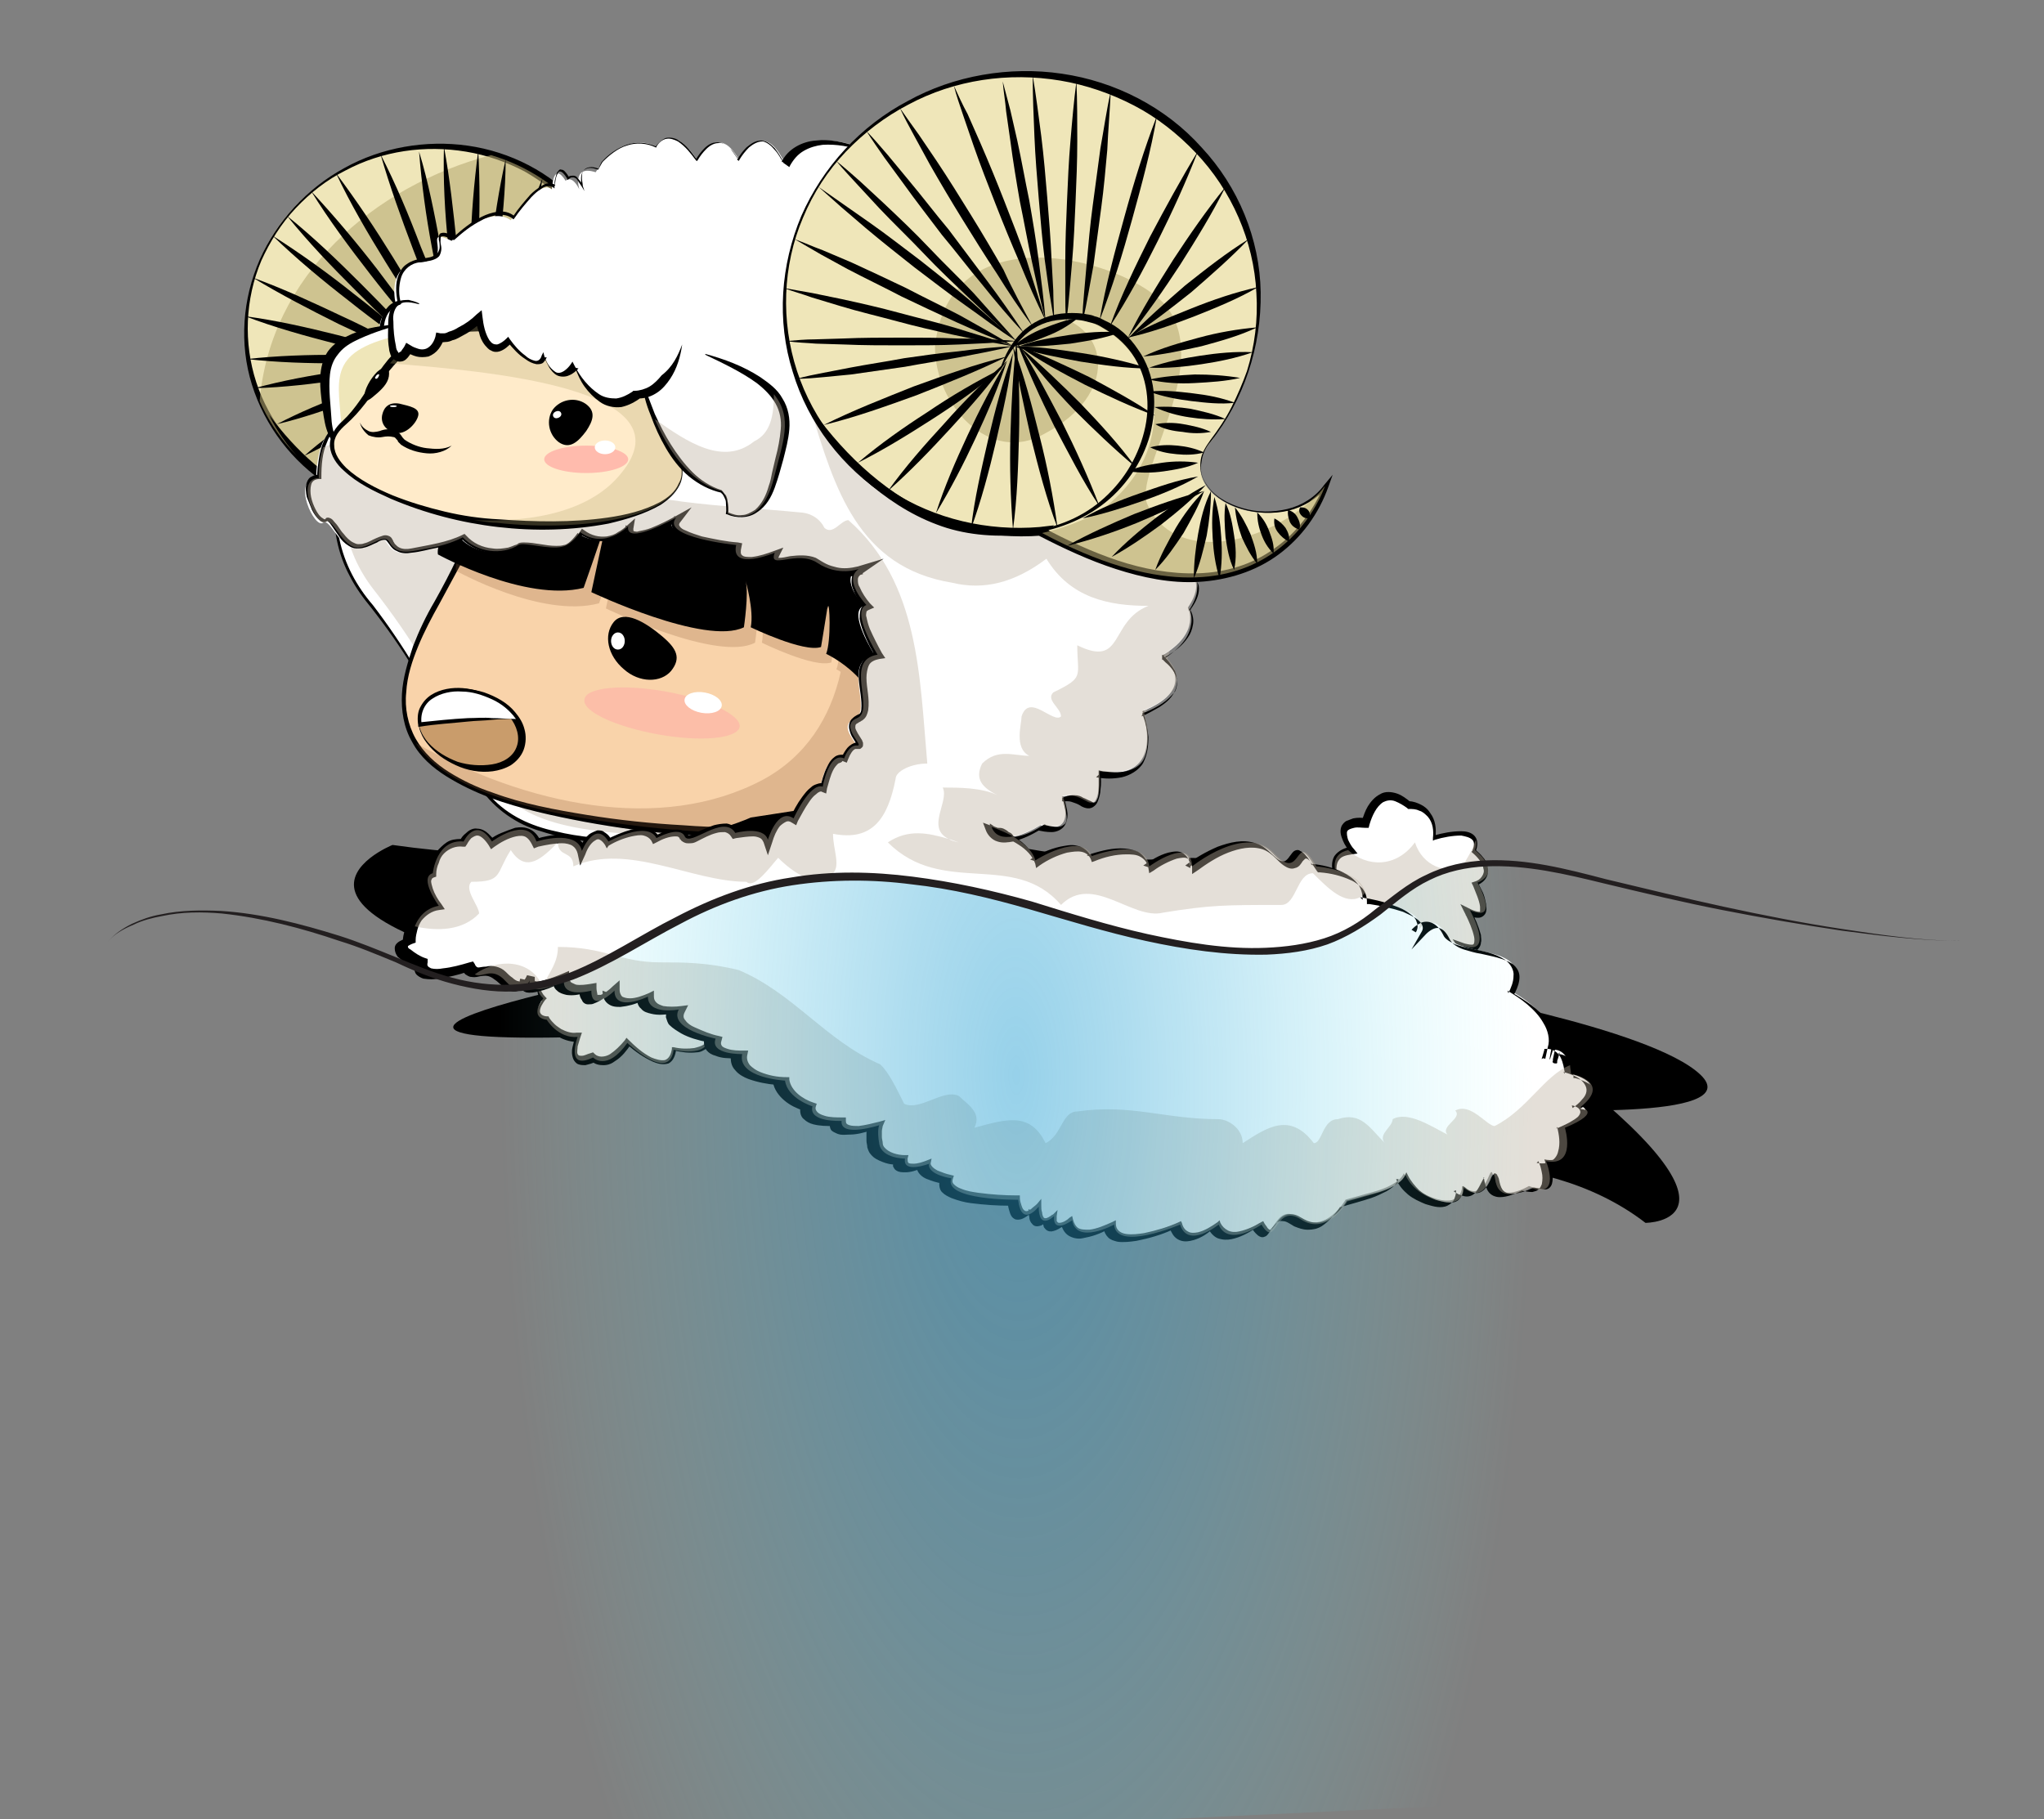 <?xml version="1.0" encoding="utf-8"?>
<!-- Generator: Adobe Illustrator 15.1.0, SVG Export Plug-In . SVG Version: 6.00 Build 0)  -->
<!DOCTYPE svg PUBLIC "-//W3C//DTD SVG 1.1//EN" "http://www.w3.org/Graphics/SVG/1.1/DTD/svg11.dtd">
<svg version="1.1" id="goat" xmlns="http://www.w3.org/2000/svg" xmlns:xlink="http://www.w3.org/1999/xlink" x="0px" y="0px"
	 width="238.5px" height="212.3px" viewBox="0 0 238.5 212.3" style="enable-background:new 0 0 238.5 212.3;" xml:space="preserve"
	>
<rect x="0" y="0" width="238.5" height="212.3" fill="#808080" stroke="none"/>
<style type="text/css">
<![CDATA[
	.st0{opacity:0.58;fill:#B7AA72;}
	.st1{opacity:0.25;fill:#91623C;}
	.st2{fill:#EFE6B9;}
	.st3{fill:#231F20;}
	.st4{fill:#F9D3AA;}
	.st5{opacity:0.29;fill:#B7AA72;}
	.st6{fill:#C99C6B;}
	.st7{fill:#FFEBCA;}
	.st8{fill:#FFFFFF;}
	.st9{opacity:0.41;fill:#BCB1A0;}
	.st10{opacity:0.47;fill:#FFA6A6;}
	.st11{opacity:0.57;fill:#FF9797;}
	.st12{opacity:0.5;fill:url(#SVGID_1_);}
]]>
</style>
<g>
	<g>
		<path class="st8" d="M157.8,105.6c0,0-4.6-5.9,0-6.4c0,0-3-3.7,1.6-3.2c0,0,1.3-5.3,5-2.1c0,0,3.3,0,3,3.8c0,0,6-1.8,4.7,1.5
			c0,0,3.2,2.5,0.2,3.8c0,0,2.7,4.8-0.9,3.2c0,0,3,5.3-0.7,4.2c0,0,2.1,3.3-0.5,1.4C170.3,111.9,157.2,116.8,157.8,105.6z"/>
		<path d="M157.7,105.6c-0.4-0.5-0.8-1.1-1.2-1.6c-0.4-0.6-0.7-1.2-0.9-1.9c-0.2-0.7-0.3-1.5,0.1-2.2c0.5-0.7,1.3-1,2-1.1l-0.2,0.6
			c-0.3-0.4-0.6-0.8-0.8-1.3c-0.2-0.5-0.4-1-0.2-1.6c0.1-0.3,0.4-0.6,0.6-0.7c0.3-0.1,0.5-0.2,0.8-0.3c0.5-0.1,1-0.1,1.5,0l-0.5,0.3
			c0.2-0.6,0.4-1.2,0.7-1.7c0.3-0.5,0.8-1.1,1.4-1.4c0.6-0.4,1.4-0.3,2-0.1c0.6,0.2,1.1,0.6,1.6,1l-0.2-0.1c0.5,0,1,0.2,1.4,0.4
			c0.4,0.2,0.8,0.5,1.1,1c0.6,0.8,0.7,1.8,0.6,2.8l-0.2-0.2c1.1-0.3,2.1-0.5,3.2-0.5c0.5,0,1.2,0.1,1.6,0.6c0.4,0.5,0.3,1.2,0.1,1.7
			l-0.1-0.2c0.3,0.3,0.7,0.6,0.9,0.9c0.3,0.3,0.5,0.7,0.6,1.2c0.1,0.5,0,1-0.3,1.4c-0.3,0.4-0.7,0.6-1.1,0.8l0.2-0.5
			c0.2,0.4,0.4,0.8,0.6,1.2c0.2,0.4,0.3,0.9,0.4,1.4c0,0.3,0.1,0.5,0,0.9c-0.1,0.4-0.5,0.7-0.9,0.7c-0.6,0-1.1-0.2-1.5-0.3l0.6-0.6
			c0.5,0.9,0.9,1.8,1.2,2.9c0,0.3,0.1,0.6,0,0.9c0,0.3-0.2,0.7-0.6,1c-0.4,0.2-0.7,0.3-1,0.2c-0.3,0-0.6-0.1-0.9-0.2l0.6-0.8
			c0.2,0.3,0.3,0.5,0.5,0.8c0.1,0.3,0.3,0.6,0.4,0.9c0,0.1,0,0.2,0,0.4c0,0.1,0,0.5-0.4,0.6c-0.3,0.1-0.5,0.1-0.6,0.1
			c-0.1,0-0.2-0.1-0.3-0.1c-0.3-0.2-0.6-0.3-0.8-0.5l0.5,0.1c-1.4,0.5-2.9,0.8-4.4,1c-1.5,0.1-3,0.1-4.5-0.4c-1.5-0.5-2.8-1.6-3.4-3
			C157.6,108.6,157.6,107.1,157.7,105.6z M157.8,105.6c0,1.4,0.2,2.9,0.9,4.2c0.6,1.3,1.8,2.1,3.1,2.5c1.3,0.4,2.8,0.4,4.2,0.2
			c1.4-0.2,2.8-0.5,4.1-1l0.3-0.1l0.2,0.2c0.2,0.2,0.5,0.3,0.7,0.4c0,0,0.1,0,0.1,0c0,0,0,0-0.2,0c-0.2,0.1-0.2,0.3-0.2,0.3
			c0,0,0,0,0-0.1c0-0.2-0.2-0.5-0.3-0.7c-0.1-0.2-0.3-0.5-0.4-0.7l-0.8-1.2l1.4,0.5c0.4,0.1,0.9,0.2,1,0.1c0.1,0,0.2-0.4,0.1-0.9
			c-0.2-0.9-0.6-1.8-1-2.6l-0.6-1.2l1.2,0.6c0.4,0.2,0.8,0.3,1,0.3c0.1,0,0.1,0,0.1-0.1c0-0.1,0-0.3,0-0.5c-0.1-0.8-0.5-1.6-0.8-2.4
			l-0.2-0.4l0.3-0.1c0.4-0.1,0.7-0.3,0.9-0.6c0.2-0.3,0.3-0.6,0.2-0.9c-0.1-0.7-0.7-1.4-1.3-1.9l-0.1-0.1l0.1-0.1
			c0.2-0.5,0.3-1,0-1.3c-0.3-0.3-0.8-0.4-1.3-0.5c-1,0-2.1,0.2-3.1,0.5l-0.2,0.1l0-0.3c0.1-0.9,0-1.8-0.6-2.5
			c-0.3-0.3-0.6-0.6-1-0.7c-0.4-0.2-0.8-0.2-1.2-0.2l-0.1,0l-0.1-0.1c-0.4-0.3-0.9-0.6-1.4-0.8c-0.5-0.2-1-0.1-1.4,0.1
			c-0.8,0.5-1.3,1.6-1.6,2.6l-0.1,0.4l-0.4,0c-0.4,0-0.9-0.1-1.3,0c-0.4,0.1-0.7,0.2-0.8,0.4c-0.1,0.2,0,0.7,0.1,1
			c0.2,0.4,0.4,0.8,0.7,1.1l0.4,0.5l-0.7,0.1c-0.6,0.1-1.2,0.2-1.5,0.7c-0.3,0.4-0.3,1.1-0.2,1.7
			C156.4,103.2,157.1,104.4,157.8,105.6L157.8,105.6L157.8,105.6z"/>
	</g>
	<path class="st9" d="M172.1,99.2c0.2-0.5,0.2-0.9,0.1-1.2c-0.4,1.2-1,2.2-1.6,3.1c-1.8,0.9-4.6,0-5.5-2.8c-2.2,3-5.6,2.9-7.8,0.9
		c-3.8,0.9,0.5,6.3,0.5,6.3c-0.6,11.2,12.5,6.3,12.5,6.3c2.5,1.8,0.5-1.4,0.5-1.4c3.7,1.1,0.7-4.2,0.7-4.2c3.6,1.6,0.9-3.2,0.9-3.2
		C175.4,101.7,172.1,99.2,172.1,99.2z"/>
	<path d="M76.9,113c0,0-61.7,11.8,12.7,6.9C89.6,119.8,91.9,112.6,76.9,113z"/>
	<g>
		<path class="st8" d="M64.9,111.6c0,0-3.7,2.9-1.5,4.9c0,0-1.8,2.2,0.4,2.5c0,0,1.3,2.2,3.6,2c0,0-1.5,4,1.8,2.4c0,0,1.6,1.7,4-1.7
			c0,0,4.9,4.7,5.4,0.8c0,0,4.1,1,4.1-1.5c0,0,4.4,2.4,4.4,0c0,0,6.2,1.8,2.6-4.8C89.7,116.3,91.2,107.4,64.9,111.6z"/>
		<path d="M64.9,111.6c-0.7,0.7-1.3,1.4-1.7,2.3c-0.2,0.4-0.3,0.9-0.2,1.3c0.1,0.4,0.3,0.8,0.6,1.1l0.2,0.2l-0.2,0.2
			c-0.3,0.4-0.6,0.9-0.6,1.3c0,0.2,0.1,0.3,0.2,0.4c0.1,0.1,0.4,0.2,0.6,0.2l0.2,0l0.1,0.2c0.2,0.3,0.4,0.5,0.6,0.7
			c0.2,0.2,0.5,0.4,0.8,0.6c0.6,0.3,1.2,0.5,1.8,0.4l0.6,0l-0.2,0.6c-0.1,0.3-0.2,0.7-0.3,1c0,0.3-0.1,0.7,0,0.9
			c0.1,0.2,0.2,0.2,0.5,0.2c0.3,0,0.6-0.2,1-0.3l0.3-0.1l0.2,0.2c0.2,0.2,0.5,0.3,0.8,0.3c0.3,0,0.7-0.1,1-0.3
			c0.6-0.4,1.2-1,1.7-1.6l0.2-0.3l0.2,0.2c0.8,0.8,1.7,1.6,2.7,2.1c0.5,0.2,1.1,0.4,1.6,0.3c0.5-0.2,0.7-0.7,0.8-1.3l0-0.2l0.2,0
			c0.8,0.2,1.7,0.2,2.4,0.1c0.4-0.1,0.8-0.2,1.1-0.4c0.3-0.2,0.4-0.6,0.4-1l0-0.3l0.3,0.1c0.8,0.4,1.6,0.7,2.4,0.9
			c0.4,0.1,0.8,0.1,1.1,0c0.3-0.1,0.4-0.3,0.4-0.7l0-0.4l0.4,0.1c0.6,0.1,1.3,0.2,1.9,0.1c0.6-0.1,1.1-0.3,1.2-0.8
			c0.1-0.5,0-1.1-0.2-1.7c-0.2-0.6-0.5-1.2-0.8-1.8l-0.1-0.1l0-0.2c0-0.4-0.1-0.9-0.3-1.4c-0.2-0.4-0.5-0.9-0.9-1.2
			c-0.8-0.7-1.8-1.2-2.8-1.6c-2.1-0.7-4.4-1-6.6-1.1c-2.3-0.1-4.5,0-6.8,0.1C69.5,111.2,67.2,111.4,64.9,111.6z M64.9,111.5
			c2.3-0.5,4.5-0.9,6.8-1.1c2.3-0.3,4.6-0.4,6.9-0.4c2.3,0,4.7,0.3,6.9,1.1c1.1,0.4,2.2,0.9,3.2,1.8c0.9,0.9,1.6,2,1.5,3.5l-0.1-0.3
			c0.3,0.6,0.6,1.3,0.9,1.9c0.2,0.7,0.4,1.4,0.2,2.3c-0.1,0.4-0.4,0.8-0.8,1c-0.4,0.2-0.8,0.3-1.1,0.3c-0.8,0.1-1.5-0.1-2.2-0.3
			l0.4-0.3c0,0.3-0.1,0.5-0.2,0.8c-0.2,0.3-0.4,0.4-0.7,0.5c-0.5,0.1-1,0-1.4-0.1c-0.9-0.2-1.7-0.6-2.4-1L83,121
			c0,0.5-0.2,1-0.5,1.3c-0.4,0.3-0.8,0.5-1.2,0.5c-0.9,0.1-1.7,0-2.6-0.2l0.2-0.1c-0.1,0.6-0.3,1.3-0.9,1.6c-0.7,0.2-1.3,0-1.8-0.2
			c-1.1-0.5-2.1-1.2-3-2l0.4,0c-0.5,0.7-1,1.4-1.8,1.9c-0.4,0.3-0.8,0.5-1.4,0.5c-0.5,0-1-0.1-1.4-0.5l0.5,0.1
			c-0.4,0.2-0.8,0.3-1.2,0.4c-0.2,0-0.5,0-0.8-0.1c-0.3-0.1-0.5-0.4-0.6-0.6c-0.2-0.5-0.2-1-0.1-1.4c0.1-0.4,0.2-0.8,0.3-1.2
			l0.4,0.6c-0.8,0-1.6-0.2-2.3-0.6c-0.3-0.2-0.6-0.5-0.9-0.7c-0.3-0.3-0.5-0.6-0.7-0.9l0.3,0.2c-0.3-0.1-0.6-0.1-0.9-0.4
			c-0.3-0.2-0.5-0.7-0.4-1c0-0.4,0.2-0.7,0.3-0.9c0.2-0.3,0.3-0.5,0.5-0.7l0,0.4c-0.4-0.4-0.7-0.9-0.7-1.5c-0.1-0.6,0.1-1.1,0.4-1.5
			C63.3,112.8,64.1,112.1,64.9,111.5L64.9,111.5L64.9,111.5z"/>
	</g>
	<path class="st9" d="M64.9,111.6c0,0-3.7,2.9-1.5,4.9c0,0-1.8,2.2,0.4,2.5c0,0,1.3,2.2,3.6,2c0,0-1.5,4,1.8,2.4c0,0,1.6,1.7,4-1.7
		c0,0,4.9,4.7,5.4,0.8c0,0,4.1,1,4.1-1.5c0,0,4.4,2.4,4.4,0c0,0,6.2,1.8,2.6-4.8C89.7,116.3,91.2,107.4,64.9,111.6z"/>
	<g>
		<g>
			<path class="st2" d="M68.3,51.2c0.1-0.2,0.2-0.3,0.3-0.4c0,0,0,0,0-0.1c0.8-1,1.3-1.9,1.7-2.7c0.8-1.6,1.5-3.2,1.9-5
				c0.5-2,0.6-4.1,0.5-6.2c-0.9-11.7-11.4-20.5-23.6-19.6C37,18,27.8,28.3,28.7,40c0.9,11.7,11.4,20.5,23.6,19.6c0.1,0,0.1,0,0.2,0
				l0,0C74,71.4,79,55.4,79,55.4C74.6,60.8,64.1,56.3,68.3,51.2z"/>
			<g>
				<path d="M68.3,51.1c3-3.9,4.6-8.8,4.3-13.7c-0.3-4.9-2.4-9.5-5.7-13c-1.7-1.7-3.6-3.2-5.7-4.4c-2.1-1.1-4.4-1.9-6.8-2.3
					c-4.8-0.8-9.8-0.1-14.1,2.2c-2.2,1.1-4.1,2.6-5.8,4.4c-1.7,1.8-3,3.9-4,6.1c-1.9,4.5-2.1,9.6-0.6,14.2c1.5,4.6,4.7,8.6,8.8,11.1
					c4.1,2.6,9,3.8,13.8,3.3l1.8-0.2L52.8,60l0,0l-0.1-0.9c2.2,1.2,4.6,2.3,7,3.1c2.4,0.8,4.9,1.3,7.5,1.2c2.5-0.1,5-0.8,7-2.3
					c2-1.4,3.7-3.5,4.6-5.9l0.4,0.2c-1,1.1-2.3,1.9-3.7,2.2c-1.4,0.3-2.9,0.2-4.3-0.2c-1.4-0.4-2.7-1.2-3.5-2.5
					c-0.4-0.6-0.5-1.4-0.4-2.1C67.5,52.3,67.8,51.7,68.3,51.1z M68.4,51.2c-0.4,0.6-0.8,1.2-0.9,1.9c-0.1,0.7,0,1.4,0.4,2
					c0.7,1.2,2.1,1.9,3.4,2.3c1.4,0.4,2.8,0.4,4.2,0s2.6-1.1,3.4-2.2l1-1.2l-0.5,1.5c-0.9,2.5-2.5,4.7-4.6,6.4
					c-2.1,1.6-4.8,2.5-7.5,2.6c-2.7,0.1-5.3-0.4-7.8-1.2c-2.5-0.8-4.9-1.9-7.2-3.1l-0.7-0.4l0.6-0.5l0,0l0.4,0.9
					c-5,0.4-10.1-0.9-14.3-3.6c-4.2-2.7-7.4-6.9-8.9-11.7c-1.5-4.8-1.1-10,0.9-14.6c2-4.5,5.5-8.3,9.9-10.7
					c4.3-2.4,9.5-3.3,14.4-2.6c4.9,0.7,9.7,3.1,13,6.9c3.4,3.7,5.4,8.6,5.5,13.6C73.1,42.4,71.4,47.3,68.4,51.2z"/>
			</g>
		</g>
		<path class="st0" d="M68.3,51.2c0.1-0.2,0.2-0.3,0.3-0.4c0,0,0,0,0-0.1c0.8-1,1.3-1.9,1.7-2.7c0.8-1.6,1.5-3.2,1.9-5
			c0.5-2,0.6-4.1,0.5-6.2c-0.7-9-7-16.2-15.4-18.7c-13.7,3.6-25.8,14.1-27,28.7c3.6,8.2,12.2,13.6,21.9,12.9c0.1,0,0.1,0,0.2,0l0,0
			C74,71.4,79,55.4,79,55.4C74.6,60.8,64.1,56.3,68.3,51.2z"/>
		<g>
			<path d="M31.4,48.4c3.1,4.2,7.1,7.9,11.9,9.9c2.4,1,5,1.6,7.6,1.4c2.6-0.2,5.2-1.1,7.2-2.8c2-1.7,3.4-3.9,4-6.4
				c0.6-2.5,0.3-5.2-1.1-7.2c-0.7-1-1.6-1.9-2.8-2.4c-1-0.6-2.4-0.8-3.6-0.7c-1.2,0.1-2.5,0.5-3.4,1.4c-1,0.8-1.7,1.9-2.2,3.2
				l-0.1,0c0.4-1.3,1-2.5,2-3.5c1-1,2.3-1.6,3.7-1.8c0.7-0.1,1.4-0.1,2.1,0c0.3,0,0.7,0.1,1,0.2c0.4,0.1,0.7,0.2,1,0.4
				c1.3,0.6,2.4,1.5,3.2,2.7c1.6,2.4,1.9,5.4,1.1,8c-0.7,2.7-2.4,5-4.6,6.6c-2.2,1.6-4.8,2.5-7.5,2.7c-2.7,0.3-5.4,0-8-0.9
				c-2.6-0.9-4.8-2.5-6.8-4.3C34.3,52.9,32.5,50.8,31.4,48.4L31.4,48.4z"/>
		</g>
		<g>
			<g>
				<line class="st8" x1="51.8" y1="17.1" x2="53.8" y2="40"/>
				<path d="M51.8,17.1c0.7,3.8,1.1,7.6,1.5,11.4c0.3,3.8,0.6,7.6,0.5,11.5c-0.7-3.8-1.1-7.6-1.5-11.4C51.9,24.8,51.7,21,51.8,17.1z
					"/>
			</g>
			<g>
				<path d="M55.8,17.6c0.2,3.7,0.2,7.5,0,11.2c-0.2,3.7-0.4,7.5-0.9,11.2c-0.2-3.7-0.2-7.5,0-11.2C55,25.1,55.3,21.4,55.8,17.6z"/>
			</g>
			<g>
				<path d="M59,18.6c0,3.6-0.4,7.2-0.8,10.8c-0.5,3.6-1,7.1-1.8,10.6c0-3.6,0.4-7.2,0.8-10.8C57.7,25.7,58.2,22.1,59,18.6z"/>
			</g>
			<g>
				<path d="M63.3,20.8c-0.5,3.3-1.3,6.5-2.2,9.7c-0.9,3.2-1.9,6.3-3.2,9.4c0.5-3.3,1.3-6.5,2.2-9.7C61,27.1,62,23.9,63.3,20.8z"/>
			</g>
			<g>
				<path d="M67.2,24.1c-1,2.9-2.3,5.7-3.6,8.4c-1.4,2.7-2.8,5.4-4.5,8c1-2.9,2.3-5.7,3.6-8.4C64,29.4,65.5,26.7,67.2,24.1z"/>
			</g>
			<g>
				<path d="M69.7,27.5c-1.2,2.6-2.6,4.9-4.1,7.3c-1.5,2.3-3.1,4.6-5,6.8c1.2-2.6,2.6-4.9,4.1-7.3C66.3,31.9,67.9,29.6,69.7,27.5z"
					/>
			</g>
			<g>
				<path d="M71.9,32.3c-1.6,1.8-3.4,3.5-5.3,5c-1.9,1.5-3.8,3-6,4.2c1.6-1.8,3.4-3.5,5.3-5C67.8,35,69.8,33.6,71.9,32.3z"/>
			</g>
			<g>
				<path d="M60.6,41.6c1.9-1.2,3.9-2,5.9-2.8c2-0.8,4.1-1.5,6.2-1.9c-1.9,1.2-3.9,2-5.9,2.8C64.8,40.4,62.8,41.1,60.6,41.6z"/>
			</g>
			<g>
				<path d="M62,43.2c1.7-0.8,3.4-1.4,5.2-1.8c1.8-0.4,3.6-0.8,5.4-0.9c-1.7,0.8-3.4,1.4-5.2,1.8C65.7,42.8,63.9,43.2,62,43.2z"/>
			</g>
			<g>
				<path d="M62.6,44.3c1.6-0.6,3.1-0.9,4.8-1.2c1.6-0.2,3.2-0.4,4.9-0.2c-1.6,0.6-3.1,0.9-4.8,1.2C65.9,44.4,64.3,44.5,62.6,44.3z"
					/>
			</g>
			<g>
				<path d="M62.6,45.5c1.4-0.4,2.8-0.5,4.2-0.5c1.4,0,2.8,0.1,4.2,0.5c-1.4,0.4-2.8,0.5-4.2,0.5C65.4,45.9,64,45.8,62.6,45.5z"/>
			</g>
			<g>
				<path d="M62.6,46.5c1.4-0.2,2.7-0.1,4.1,0c1.3,0.2,2.6,0.4,3.9,1c-1.4,0.2-2.7,0.1-4.1,0C65.2,47.3,63.9,47.1,62.6,46.5z"/>
			</g>
			<g>
				<path d="M63.1,48c1.2-0.2,2.3-0.1,3.4,0.1c1.1,0.2,2.2,0.5,3.2,1.1c-1.2,0.2-2.3,0.1-3.4-0.1C65.2,48.9,64.1,48.6,63.1,48z"/>
			</g>
			<g>
				<path d="M63.2,49.6c0.9-0.3,1.8-0.2,2.7-0.1c0.9,0.1,1.7,0.3,2.5,0.9c-0.9,0.3-1.8,0.2-2.7,0.1C64.8,50.3,64,50.1,63.2,49.6z"/>
			</g>
			<g>
				<path d="M67.7,52.2c-0.9,0.3-1.7,0.3-2.6,0.3c-0.8-0.1-1.7-0.3-2.5-0.7c0.9-0.3,1.7-0.3,2.6-0.3C66,51.5,66.9,51.7,67.7,52.2z"
					/>
			</g>
			<g>
				<path d="M67.2,53.2c-1,0.5-2.1,0.8-3.2,0.9c-1.1,0.1-2.2,0.2-3.3-0.1c1-0.5,2.1-0.8,3.2-0.9C64.9,52.9,66,52.9,67.2,53.2z"/>
			</g>
			<g>
				<path d="M67.2,54.4c-1.7,1-3.4,1.8-5.2,2.4c-1.8,0.6-3.6,1.2-5.6,1.5c1.7-1,3.4-1.8,5.2-2.4C63.4,55.3,65.2,54.7,67.2,54.4z"/>
			</g>
			<g>
				<path d="M67.7,55.8c-2,1.2-4.1,2.1-6.2,3c-2.1,0.8-4.3,1.6-6.6,2.1c2-1.2,4.1-2.1,6.2-3C63.2,57.1,65.4,56.3,67.7,55.8z"/>
			</g>
			<g>
				<path d="M67.9,55.3c-1.2,1.4-2.7,2.6-4.1,3.8c-1.5,1.1-3,2.2-4.7,3c1.2-1.4,2.7-2.6,4.1-3.8C64.6,57.1,66.1,56.1,67.9,55.3z"/>
			</g>
			<g>
				<path d="M67.7,55.8c-0.4,1.4-1.1,2.7-1.9,3.9c-0.8,1.2-1.6,2.4-2.7,3.4c0.4-1.4,1.1-2.7,1.9-3.9C65.7,58,66.6,56.8,67.7,55.8z"
					/>
			</g>
			<g>
				<path d="M68.3,55.8c0.1,1.4-0.1,2.8-0.3,4.2c-0.3,1.4-0.7,2.7-1.3,4c-0.1-1.4,0.1-2.8,0.3-4.2C67.3,58.4,67.7,57.1,68.3,55.8z"
					/>
			</g>
			<g>
				<path d="M68.7,56.4c0.5,1.2,0.6,2.5,0.7,3.7c0.1,1.3,0,2.5-0.3,3.8c-0.5-1.2-0.6-2.5-0.7-3.7C68.4,58.9,68.4,57.7,68.7,56.4z"/>
			</g>
			<g>
				<path d="M69.7,56.9c0.5,1,0.8,2,0.9,3c0.1,1,0.2,2.1-0.1,3.2c-0.5-1-0.8-2-0.9-3C69.5,59,69.5,58,69.7,56.9z"/>
			</g>
			<g>
				<path d="M70.6,57.3c0.7,0.7,1.1,1.6,1.5,2.4c0.3,0.9,0.6,1.8,0.6,2.8c-0.7-0.7-1.1-1.6-1.5-2.4C70.8,59.2,70.6,58.3,70.6,57.3z"
					/>
			</g>
			<g>
				<path d="M72.7,57.8c0.6,0.5,1,1.1,1.2,1.7c0.2,0.6,0.4,1.3,0.3,2.1c-0.6-0.5-1-1.1-1.2-1.7C72.7,59.3,72.5,58.6,72.7,57.8z"/>
			</g>
			<g>
				<path d="M74.2,58.3c0.6,0.2,0.9,0.5,1.1,0.9c0.2,0.4,0.4,0.8,0.2,1.4c-0.6-0.2-0.9-0.5-1.1-0.9C74.2,59.3,74.1,58.9,74.2,58.3z"
					/>
			</g>
			<g>
				<path d="M75.5,57.6c0.5,0.1,0.8,0.4,1,0.7c0.2,0.3,0.3,0.7,0.1,1.2c-0.5-0.1-0.8-0.4-1-0.7C75.5,58.5,75.4,58.1,75.5,57.6z"/>
			</g>
			<g>
				<path d="M76.6,57.3c0.4-0.1,0.7,0,0.8,0.2c0.1,0.2,0.2,0.4,0,0.8c-0.5,0.1-0.7,0-0.8-0.2C76.5,58,76.4,57.7,76.6,57.3z"/>
			</g>
			<g>
				<path d="M52.9,39.9c-1.1-3.6-1.8-7.3-2.5-11c-0.7-3.7-1.2-7.4-1.5-11.2c1.1,3.6,1.8,7.3,2.5,11C52.1,32.4,52.7,36.1,52.9,39.9z"
					/>
			</g>
			<g>
				<path d="M52.9,39.9c-1.8-3.5-3.3-7.1-4.7-10.8c-1.4-3.7-2.7-7.3-3.8-11.1c1.8,3.5,3.3,7.1,4.7,10.8
					C50.6,32.4,51.9,36.1,52.9,39.9z"/>
			</g>
			<g>
				<path d="M51.7,40.5c-2.4-3.2-4.6-6.5-6.7-9.9c-2.1-3.4-4.1-6.8-5.8-10.4c2.4,3.2,4.6,6.5,6.7,9.9C48,33.5,50,36.9,51.7,40.5z"/>
			</g>
			<g>
				<path d="M50.9,41.1c-2.7-2.9-5.3-6-7.7-9.1c-2.4-3.1-4.8-6.3-6.9-9.7c2.7,2.9,5.3,6,7.7,9.1C46.4,34.6,48.8,37.7,50.9,41.1z"/>
			</g>
			<g>
				<path d="M50.2,41.9c-3.3-2.1-6.5-4.4-9.5-6.8c-3.1-2.4-6.1-4.9-8.9-7.6c3.3,2.1,6.5,4.4,9.5,6.8C44.4,36.7,47.4,39.2,50.2,41.9z
					"/>
			</g>
			<g>
				<path d="M50.2,41.9c-3.1-2.5-5.9-5.2-8.7-8c-2.8-2.8-5.5-5.6-8-8.7c3.1,2.5,5.9,5.2,8.7,8C45,36,47.7,38.8,50.2,41.9z"/>
			</g>
			<g>
				<path d="M50.2,41.9c-3.6,0.4-7.1,0.5-10.7,0.5c-3.6,0-7.1-0.1-10.7-0.5c3.6-0.4,7.1-0.5,10.7-0.5C43.1,41.4,46.7,41.5,50.2,41.9
					z"/>
			</g>
			<g>
				<path d="M49.9,42.3c-3.6-0.5-7.2-1.3-10.8-2.2c-3.5-0.9-7.1-1.9-10.5-3.2c3.7,0.5,7.2,1.3,10.8,2.2C42.9,40,46.5,41,49.9,42.3z"
					/>
			</g>
			<g>
				<path d="M49.9,42.3c-3.6-1.3-7-2.9-10.4-4.5c-3.4-1.7-6.7-3.4-10-5.4c3.6,1.3,7,2.9,10.4,4.5C43.4,38.5,46.7,40.3,49.9,42.3z"/>
			</g>
			<g>
				<path d="M49.9,42.3c-3.3,0.9-6.6,1.5-10,2c-3.4,0.5-6.7,0.9-10.2,1c3.3-0.9,6.6-1.5,10-2C43.1,42.8,46.5,42.4,49.9,42.3z"/>
			</g>
			<g>
				<path d="M49.4,43.2c-2.7,1.4-5.5,2.6-8.4,3.6c-2.9,1-5.7,2-8.7,2.7c2.7-1.4,5.5-2.6,8.4-3.6C43.5,44.9,46.4,43.9,49.4,43.2z"/>
			</g>
			<g>
				<path d="M48.9,44.4c-2,1.8-4.2,3.3-6.4,4.8c-2.2,1.5-4.5,2.8-7,4c2-1.8,4.2-3.3,6.4-4.8C44.1,46.9,46.4,45.5,48.9,44.4z"/>
			</g>
			<g>
				<path d="M49.4,43.7c-0.8,2.5-1.8,4.9-2.9,7.3c-1.1,2.4-2.3,4.7-3.8,6.9c0.8-2.5,1.8-4.9,2.9-7.3C46.7,48.2,47.9,45.9,49.4,43.7z
					"/>
			</g>
			<g>
				<path d="M49.4,43.7C47.8,46,46,48,44.2,50.1c-1.9,2-3.8,4-5.9,5.7c1.6-2.3,3.4-4.4,5.2-6.4C45.3,47.4,47.2,45.4,49.4,43.7z"/>
			</g>
			<g>
				<path d="M50.2,41.9c0.3,2.9,0.4,5.9,0.3,8.8c-0.1,2.9-0.2,5.9-0.7,8.8c-0.3-2.9-0.4-5.9-0.3-8.8C49.7,47.7,49.8,44.8,50.2,41.9z
					"/>
			</g>
			<g>
				<path d="M50.2,41.9c1.6,2.4,3,4.9,4.3,7.5c1.3,2.6,2.5,5.2,3.4,7.9c-1.6-2.4-3-4.9-4.3-7.5C52.4,47.2,51.2,44.6,50.2,41.9z"/>
			</g>
			<g>
				<path d="M49.9,42.3c1.1,2.7,1.9,5.5,2.6,8.3c0.7,2.8,1.3,5.7,1.6,8.6c-1.1-2.7-1.9-5.5-2.6-8.3C50.8,48,50.2,45.2,49.9,42.3z"/>
			</g>
			<g>
				<path d="M49.9,43c-0.3,2.8-0.8,5.6-1.5,8.3c-0.7,2.7-1.4,5.4-2.4,8.1c0.3-2.8,0.8-5.6,1.5-8.3C48.2,48.3,48.9,45.6,49.9,43z"/>
			</g>
			<g>
				<path d="M50.4,42.3c2.1,1.6,4,3.4,5.8,5.3c1.8,1.9,3.5,3.8,5.1,6c-2.1-1.6-4-3.4-5.8-5.3C53.7,46.4,52,44.4,50.4,42.3z"/>
			</g>
			<g>
				<path d="M49.9,42.3c2.2,0,4.3,0.2,6.4,0.5c2.1,0.4,4.2,0.8,6.3,1.5c-2.2,0-4.3-0.2-6.4-0.5C54.1,43.5,52,43,49.9,42.3z"/>
			</g>
			<g>
				<path d="M49.9,42.3c0.9-0.8,1.8-1.3,2.8-1.8c1-0.4,2.1-0.8,3.2-0.9c-0.9,0.8-1.8,1.3-2.8,1.8C52.1,41.8,51.1,42.2,49.9,42.3z"/>
			</g>
			<g>
				<path d="M50.4,42.3c1.5-0.6,3.1-0.9,4.6-1.2c1.6-0.2,3.2-0.3,4.8-0.2c-1.5,0.6-3.1,0.9-4.6,1.2C53.7,42.3,52.1,42.5,50.4,42.3z"
					/>
			</g>
			<g>
				<path d="M50.4,42.3c2.3,0.7,4.4,1.7,6.5,2.8c2.1,1.1,4.2,2.2,6.1,3.7C60.8,48,58.7,47,56.5,46C54.4,44.9,52.4,43.7,50.4,42.3z"
					/>
			</g>
		</g>
	</g>
	<g>
		<path class="st8" d="M137.2,69.3c-3.9,24-13.4,28.4-51.2,29.1c-37.1,0.7-25.4-5.8-43.3-28.7C28.1,51.1,60.6,19.8,88.5,19.8
			C116.3,19.8,141,46,137.2,69.3z"/>
		<path d="M137.3,69.3c-0.5,2.9-1,5.8-1.9,8.6c-0.8,2.8-2,5.6-3.6,8c-1.6,2.5-3.8,4.6-6.3,6.2c-2.5,1.6-5.3,2.7-8.1,3.5
			c-5.7,1.6-11.6,2.2-17.4,2.7c-5.9,0.4-11.7,0.5-17.6,0.6c-2.9,0-5.9-0.1-8.8-0.2c-2.9-0.2-5.9-0.5-8.8-1.2
			c-1.4-0.4-2.9-0.8-4.2-1.5c-1.3-0.7-2.5-1.6-3.5-2.7c-2-2.2-3.3-4.9-4.6-7.5c-1.3-2.6-2.7-5.2-4.2-7.7c-1.5-2.5-3.2-4.9-5-7.2
			c-0.9-1.1-1.8-2.3-2.5-3.7c-0.7-1.3-1.2-2.7-1.5-4.2c-0.6-2.9-0.4-6,0.3-8.8c1.5-5.8,4.8-10.9,8.7-15.3c3.9-4.4,8.6-8.2,13.6-11.2
			c5-3.1,10.5-5.5,16.3-6.9c2.9-0.7,5.8-1.2,8.8-1.3c3-0.1,5.9,0.1,8.9,0.6c11.7,1.9,22.6,8.2,30.4,17c3.9,4.4,7.1,9.5,9.1,15
			C137.4,57.4,138.2,63.5,137.3,69.3z M137.2,69.3c0.9-5.8,0-11.8-2.1-17.2c-2.1-5.5-5.4-10.4-9.4-14.7
			c-7.9-8.5-18.6-14.6-30.1-16.4c-2.9-0.5-5.8-0.7-8.7-0.5c-2.9,0.1-5.8,0.6-8.6,1.2c-5.6,1.4-11,3.7-16,6.7c-5,3-9.6,6.7-13.5,11
			c-3.9,4.3-7.2,9.3-8.8,14.9c-0.7,2.8-0.9,5.8-0.4,8.6c0.6,2.9,2,5.5,3.9,7.7c3.6,4.7,6.6,9.8,9.2,15c1.4,2.6,2.7,5.3,4.6,7.4
			c2,2.2,4.7,3.4,7.5,4c2.8,0.7,5.8,0.9,8.7,1c2.9,0.1,5.8,0.1,8.8,0.1c5.9-0.1,11.7-0.3,17.6-0.6c5.8-0.4,11.7-0.9,17.3-2.4
			c2.8-0.8,5.6-1.8,8-3.3c2.5-1.5,4.6-3.5,6.3-6c1.7-2.4,2.8-5.2,3.6-7.9C136.1,75,136.7,72.2,137.2,69.3z"/>
	</g>
	<path class="st9" d="M138.1,68.4c-3.9,24-13.4,28.4-51.2,29.1c-37.1,0.7-25.4-5.8-43.3-28.7C29.1,50.2,61.5,18.9,89.4,18.9
		C117.2,18.9,141.9,45,138.1,68.4z"/>
	<g>
		<path class="st4" d="M110.6,74.6c-1,13.5-1.9,25.6-35.3,21.9C45,93.1,43.1,84.1,51,70.1c6.7-11.9,9.5-23.9,28-22.5
			C97.5,49,111.6,61.1,110.6,74.6z"/>
		<g>
			<path d="M110.6,74.6c-0.3,3.8-0.5,7.6-1.6,11.2c-0.6,1.8-1.4,3.6-2.6,5.1c-1.2,1.5-2.7,2.7-4.4,3.7c-3.4,1.9-7.3,2.5-11.1,2.9
				c-3.8,0.3-7.6,0.2-11.4-0.1c-3.8-0.3-7.5-0.8-11.3-1.5c-3.7-0.7-7.4-1.5-11-2.8c-1.8-0.7-3.5-1.5-5.1-2.5c-1.6-1-3.1-2.3-4-4
				c-1-1.7-1.3-3.7-1.2-5.6c0.1-1.9,0.7-3.8,1.3-5.6c0.7-1.8,1.5-3.5,2.5-5.2c0.9-1.6,1.8-3.3,2.6-5c1.7-3.4,3.4-6.8,5.7-9.9
				c1.2-1.5,2.5-3,4-4.2c1.5-1.2,3.3-2.1,5.1-2.8c3.7-1.3,7.6-1.4,11.4-1.1c7.6,0.6,15.2,3.2,21.2,7.9c3,2.3,5.6,5.2,7.5,8.6
				C110,67,111,70.8,110.6,74.6z M110.5,74.6c0.3-3.8-0.7-7.6-2.6-10.8c-1.9-3.3-4.6-6-7.6-8.2c-6.1-4.4-13.5-6.7-20.9-7.4
				c-3.7-0.3-7.5-0.1-11,1c-3.5,1.2-6.5,3.6-8.7,6.5c-2.3,3-4,6.3-5.7,9.7c-0.9,1.7-1.8,3.3-2.7,5c-0.9,1.6-1.8,3.3-2.5,5
				c-0.7,1.7-1.3,3.5-1.4,5.4c-0.2,1.8,0.2,3.8,1.1,5.4c0.9,1.6,2.3,2.9,3.9,3.9c1.6,1,3.3,1.8,5.1,2.4c3.5,1.3,7.3,2,11,2.6
				c3.7,0.6,7.5,1,11.2,1.2c3.8,0.3,7.5,0.3,11.3,0.1c3.7-0.3,7.5-0.9,10.8-2.6c1.7-0.8,3.2-2,4.4-3.4c1.2-1.4,2.1-3.1,2.7-4.9
				C110,82.2,110.2,78.3,110.5,74.6z"/>
		</g>
	</g>
	<path d="M166.6,115.4c0,0,26,4.5,31.8,10c5.8,5.5-20.5,4-20.5,4S161.4,127.7,166.6,115.4z"/>
	<path class="st1" d="M100.4,49.3c0,0-34.4-9.2-36.7,1.1c0,0-11.1,13-10.5,16.2c0,0,10,5.6,16.7,3.8c0,0,1.7-4.8,2.6-7.9L70.7,71
		c0,0,13,6.3,17.4,4c0,0,0.6-4,0.2-5.4c0,0,1,3.4,0.6,5.4c0,0,6.1,3,8.1,2.3c0,0,0.5-3,0.7-4.3c0-0.2,0.1-0.3,0.1-0.4
		c0.1-0.8,0.4,4-0.2,5.5c0,0,0.2,0.1,0.5,0.3C96.9,83.8,94,88.3,89,91c-11.9,6.3-27.6,3-40.5-4.3c3,4.7,11.1,8,26.9,9.8
		c33.3,3.7,34.2-8.4,35.3-21.9c0.1-1.5,0-3-0.2-4.5C112.3,61.2,111.4,51.8,100.4,49.3z"/>
	<path d="M61.8,48.5c0,0-11.3,12.9-10.7,16.2c0,0,10.2,5.6,17,3.9c0,0,1.7-4.8,2.7-7.9L69,69.1c0,0,13.3,6.3,17.8,4.1
		c0,0,0.6-4,0.2-5.4c0,0,1,3.4,0.6,5.4c0,0,6.2,3,8.2,2.3c0,0,0.5-3,0.7-4.3c0-0.2,0.1-0.3,0.1-0.4c0.2-0.8,0.4,4-0.2,5.5
		c0,0,7,3.2,6,9.5c0,0,19.4-33.3-3.2-38.3C99.3,47.4,64.1,38.2,61.8,48.5z"/>
	<path d="M87.6,95.4c0,0-15,7-41.8,3.2c0,0-22.2,8.9,32,18c0,0,44.4,36.6,82.9,19.9c0,0,18.6-3.6,31.3,6.2c0,0,14,0-10.8-18.9
		c0,0-17.3-26.1-46.3-23.5c0,0-22.9,0.4-29.1-7.7L87.6,95.4z"/>
	<g>
		<path class="st8" d="M70.3,18.9c0,0,2.8-3.5,6.3-1.8c0,0,1.7-3,4.7,1.5c0,0,2.4-4.5,4.9,0c0,0,2.7-5.1,5.3,0.3
			c0,0,1.7-4.1,8.6-1.8c0,0,41.7,30.3,37.9,49.4c0,0,3.1,0.7,0.6,4.4c0,0,1.6,2.9-3,5.6c0,0,4.7,3.7-2.3,6.5c0,0,3,8.2-5.1,7.1
			c0,0,0.4,4.6-1.5,3.5c-1.9-1.1-2.8-0.6-2.8-0.6s1.9,4.6-2.5,3.3c0,0-4.8,3.1-5.8,0.2c0,0,4.3,1.4,5,3.9c0,0,5.3-3.4,6.6-0.5
			c0,0,6.2-2.4,6.7,1.2c0,0,4.9-3.6,5,0c0,0,6.3-5,9.6-1.5c3.3,3.6,2.2-3.1,4.9,1.5c0,0,6,0.4,5.8,3.8c0,0,7.6,1.1,6.3,3.6
			c0,0,1.8-2.2,3.2,0.6s10.5,0.8,7.7,6.6c0,0,5.4,2.8,4.7,6.3c-0.7,3.4,0.1,0.5,0.1,0.5s1.9-0.3,2,2.8c0,0,4.9,1,1,3.7
			c0,0,2.7,0.5-1.8,2.4c0,0,1.4,4.6-2.2,3.9c0,0,1.7,4.4-1.8,3.1c0,0-3.3,2-4-0.4c0-0.1-0.1-0.3-0.1-0.4c-0.5-3-0.5,3.3-3.7,0.8
			c0,0,0.1,2.4-3,1.5s-3.8-3-3.8-3s-0.3,1.3-3.6,2.2s-3.2,0.9-3.2,0.9s-2.3,4.1-5.4,2.1c-3.1-2-2.8,3.5-4.6,0.6c0,0-3.9,2.7-5,0
			c0,0-3.6,2.9-4.5,0c0,0-7.4,3.2-7.7,0c0,0-4.4,2.5-4.9-0.5c0,0-2.3,1.7-2.1-0.5c0,0-1.8,1.8-1.8-1.1c0,0-2.1,2.6-2.4-0.8
			c0,0-8.8,0.1-7.8-2.5c0,0-2.8-0.5-2.6-1.7c0,0-3.1,1.2-2.8-0.6c0,0-2.7-0.1-3-1.7c-0.3-1.7,0-2.2,0-2.2s-4.6,1.5-4.4-0.5
			c0,0-3.9,0.2-3.4-1.7c0,0-2.9-0.9-3.2-3c0,0-5.6-0.3-5-3.1c0,0-3.8,0.1-3.1-1.8c0,0-5.4-1.1-4.3-3.4c0,0-3.6,0.7-3.6-1.5
			c0,0-4,1.9-3.9-0.7c0,0-2.7,2.7-2.7,0c0,0-3.2,0.9-3.2-1.1c0,0-4.4,2.2-4-0.1c0,0-0.8,2.3-2.8,0.1c-2-2.2-3.2,0.3-4.1-1.4
			c0,0-6,2.1-5.5-0.5c0,0-4.1-1.7-1.4-2.6c0,0,0.2-3.6,3.1-4c0,0-2.4-3.3-0.7-3.8c0,0,0.4-4,3.6-3.7c0,0,1.4-3,3.3,0
			c0,0,4-3.1,5.2,0c0,0,4.7-1.5,5.3,1.1c0,0,1.5-3.7,3.1-1.1c0,0,4.5-2.5,5.6-0.4c0,0,2.7-1.5,3.3-0.2c0.6,1.3,4.6-2.7,5.9-0.4
			c0,0,3.3-0.9,3.8,0.8c0,0,1.1-3.8,3-2.5c0,0,1.9-4.2,3.4-3.7c0,0,0.7-4.1,2.5-3.3c0,0,0.5-1.6,1.5-1.5c1,0.1-2.2-2.3,0-3.2
			c2.2-0.9-1.6-6.9,2.4-7.4c0,0-3.3-5.1-1.3-5.8c0,0-2.8-3-0.9-4.2c0,0-2.4,0.9-4.8-0.7c-2.4-1.6-5.8,1-5-1.2c0,0-5.2,2.1-4.5-0.9
			c0,0-8.9-0.9-7-3.2c0,0-6,3.4-5.6,1c0,0-2.7,2.8-5.6,0.7c0,0-1,1.5-2.1,1.7c-1.5,0.3-4.5-0.6-5.1-0.2c-1.9,1.2-4.8,0.9-6.5-0.9
			c0,0-1.4,0.7-3.6,1.2c-2.3,0.5-3.9,1.2-5-0.7c-0.6-1.1-2.1,0.6-3.6,0.7c-1.8,0.1-3-3.6-3.8-3c-1,0.8-3.7-5.1-0.8-5.1
			c0,0-0.1-3,1.1-4.9c0.6-0.9,1.3-1.9,2.1-2.9c0,0-1.2-2.4,1.4-3.1c0,0-0.8-4.5,2.7-4.5c0,0-0.6-4.3,2-4.9c0,0-1.3-4.8,2.9-5
			c4.2-0.3-0.2-4.3,3.6-2.5c0,0,4.3-4.3,6.9-2.4c0,0,3.3-4.9,4.8-3.6c0,0,0.1-3.4,1.6-1c0,0,0.7-0.8,1.6,1c0,0-0.9-2.9,1.9-2
			L70.3,18.9z"/>
		<g>
			<path d="M70.2,18.9c0.8-0.9,1.8-1.6,2.9-2c1.1-0.4,2.4-0.3,3.5,0.2l-0.1,0c0.3-0.4,0.7-0.8,1.2-1c0.5-0.1,1.1,0,1.5,0.3
				c0.9,0.5,1.5,1.4,2.1,2.2l-0.1,0c0.3-0.5,0.6-0.9,1-1.3c0.4-0.4,0.9-0.7,1.5-0.7c0.6,0,1.1,0.3,1.5,0.7c0.4,0.4,0.7,0.9,1,1.4
				l-0.2,0c0.3-0.6,0.7-1.1,1.1-1.5c0.5-0.4,1-0.8,1.7-0.8c0.7,0,1.2,0.5,1.6,0.9c0.4,0.5,0.7,1,1,1.6l-0.2,0c0.7-1.5,2.4-2.4,4-2.5
				c1.6-0.2,3.3,0.2,4.8,0.7l0,0l0,0c4.3,3.2,8.5,6.6,12.6,10.1c4,3.5,8,7.3,11.6,11.2c3.7,3.9,7.1,8.1,9.9,12.8
				c1.4,2.3,2.6,4.8,3.4,7.4c0.8,2.6,1.2,5.4,0.7,8.1l-0.3-0.4c0.5,0.1,0.9,0.4,1.3,0.8c0.4,0.4,0.6,0.9,0.5,1.5c0,1-0.5,1.9-1,2.7
				l0-0.4c0.3,0.6,0.4,1.3,0.3,1.9c-0.1,0.6-0.3,1.2-0.7,1.8c-0.7,1-1.7,1.8-2.7,2.4l0-0.6c0.6,0.5,1.1,1.2,1.5,1.9
				c0.3,0.8,0.3,1.8-0.1,2.5c-0.4,0.8-1.1,1.3-1.7,1.7c-0.7,0.4-1.4,0.8-2.1,1.1l0.2-0.5c0.3,0.9,0.5,1.9,0.6,2.9c0,1-0.1,2-0.6,3
				c-0.5,0.9-1.6,1.5-2.5,1.7c-1,0.2-2,0.2-3,0l0.5-0.5c0.1,0.7,0.1,1.3,0,2c0,0.3-0.1,0.7-0.2,1c-0.1,0.3-0.2,0.7-0.7,1
				c-0.5,0.3-1.1,0-1.3-0.1c-0.3-0.2-0.5-0.3-0.8-0.4c-0.3-0.1-0.5-0.2-0.8-0.2c-0.2,0-0.6,0-0.7,0l0.2-0.5c0.2,0.5,0.3,1,0.4,1.5
				c0.1,0.5,0.1,1.1-0.2,1.7c-0.3,0.6-1,0.9-1.6,0.9c-0.6,0-1.1-0.1-1.6-0.2l0.3-0.1c-1,0.6-2,1.1-3.2,1.4c-0.6,0.1-1.2,0.2-1.8,0
				c-0.7-0.2-1.2-0.8-1.4-1.4l-0.3-0.8l0.8,0.3c1.1,0.4,2.1,0.9,3.1,1.5c0.9,0.6,1.9,1.5,2.2,2.7l-0.6-0.2c1.1-0.7,2.2-1.2,3.5-1.5
				c0.6-0.1,1.3-0.3,2-0.1c0.7,0.1,1.4,0.7,1.6,1.3l-0.5-0.2c1.3-0.4,2.6-0.8,3.9-0.8c0.7,0,1.4,0.1,2.1,0.4
				c0.7,0.4,1.1,1.1,1.2,1.8l-0.6-0.2c0.9-0.6,1.8-1.2,2.9-1.5c0.5-0.1,1.2-0.3,1.8,0.1c0.6,0.4,0.8,1.1,0.8,1.7l-0.6-0.3
				c1.2-0.9,2.4-1.6,3.8-2.2c1.4-0.5,2.9-0.9,4.4-0.4c1.6,0.4,2.4,2.3,3.4,2.1c0.2-0.1,0.4-0.3,0.6-0.6c0.1-0.1,0.2-0.3,0.4-0.5
				c0.2-0.2,0.6-0.3,0.8-0.1c0.5,0.2,0.7,0.6,0.9,0.8c0.2,0.3,0.4,0.6,0.6,0.9l-0.3-0.2c1.3,0.1,2.6,0.4,3.8,1
				c0.6,0.3,1.2,0.7,1.6,1.2c0.5,0.5,0.7,1.3,0.7,2l-0.3-0.3c1.4,0.2,2.7,0.5,4,1c0.6,0.2,1.3,0.5,1.9,1c0.3,0.2,0.6,0.5,0.7,0.9
				c0.2,0.4,0.1,0.9-0.1,1.2l-0.5-0.3c0.3-0.3,0.5-0.5,0.9-0.7c0.3-0.2,0.7-0.3,1.2-0.2c0.8,0.2,1.3,0.9,1.6,1.5
				c0.2,0.5,0.8,0.8,1.4,1.1c0.6,0.2,1.3,0.4,1.9,0.5c1.3,0.3,2.7,0.5,3.9,1.3c0.6,0.4,1.1,1.2,1,1.9c0,0.7-0.3,1.4-0.6,2l-0.1-0.3
				c0.8,0.5,1.6,1,2.3,1.6c0.7,0.6,1.4,1.3,1.9,2.2c0.5,0.8,0.8,1.9,0.5,2.8c-0.1,0.5-0.2,0.9-0.3,1.4l0,0.1l0,0c0,0,0,0.1,0-0.1
				c0-0.1-0.2-0.1-0.2-0.1c0,0,0,0-0.1,0c0,0-0.1,0.1-0.1,0.1l0,0l0,0l0-0.1l0.1-0.3l0.2-0.7l0-0.1l0.1,0c0.8-0.1,1.5,0.4,1.8,1
				c0.3,0.6,0.4,1.3,0.5,1.9l-0.2-0.2c0.5,0.1,1,0.3,1.4,0.5c0.4,0.2,0.9,0.5,1.2,1.1c0.3,0.6,0,1.2-0.4,1.6c-0.3,0.4-0.7,0.7-1.1,1
				l-0.1-0.3c0.2,0,0.4,0.1,0.6,0.2c0.2,0.1,0.4,0.3,0.4,0.6c-0.1,0.5-0.5,0.7-0.8,0.9c-0.6,0.4-1.3,0.7-2,1l0.1-0.2
				c0.2,0.9,0.4,1.9,0.1,2.9c-0.1,0.5-0.5,1-1,1.2c-0.5,0.2-1,0.2-1.5,0.1l0.2-0.2c0.2,0.4,0.3,0.8,0.4,1.3c0.1,0.4,0.1,0.9,0,1.4
				c-0.1,0.2-0.2,0.5-0.4,0.6c-0.2,0.2-0.4,0.2-0.7,0.3c-0.5,0-0.9-0.1-1.3-0.2l0.1,0c-0.8,0.4-1.7,0.8-2.6,0.8
				c-0.5,0-1-0.2-1.3-0.6c-0.3-0.4-0.4-0.9-0.5-1.3c0-0.1,0-0.2-0.1-0.3c0,0,0-0.1,0-0.1c0,0,0,0,0,0c0,0,0.1,0,0.1,0
				c-0.1,0.1-0.2,0.3-0.3,0.5c-0.2,0.4-0.4,0.8-0.7,1.2c-0.3,0.4-0.8,0.6-1.3,0.5c-0.5-0.1-0.9-0.3-1.3-0.6l0.3-0.1
				c0,0.4-0.1,0.8-0.3,1.2c-0.2,0.3-0.6,0.6-1,0.7c-0.8,0.2-1.6-0.1-2.3-0.3c-0.7-0.3-1.4-0.6-2-1.1c-0.6-0.5-1.1-1.1-1.4-1.8l0.3,0
				c-0.3,0.7-0.9,1.1-1.4,1.4c-0.6,0.3-1.2,0.6-1.8,0.8c-1.2,0.4-2.4,0.7-3.7,1.1l0.1-0.1c-0.6,0.9-1.3,1.7-2.2,2.3
				c-0.5,0.3-1,0.4-1.6,0.4c-0.6,0-1.1-0.2-1.6-0.4c-0.5-0.3-0.9-0.6-1.3-0.6c-0.5-0.1-0.8,0.2-1.1,0.6c-0.2,0.2-0.3,0.4-0.4,0.6
				c-0.2,0.2-0.3,0.5-0.6,0.6c-0.2,0.1-0.4,0.1-0.6,0c-0.2-0.1-0.3-0.2-0.4-0.3c-0.2-0.2-0.4-0.4-0.5-0.7l0.3,0.1
				c-0.8,0.5-1.7,1-2.7,1.2c-0.5,0.1-1,0.1-1.6-0.1c-0.5-0.2-0.9-0.7-1.1-1.1l0.4,0.1c-0.7,0.6-1.5,1.1-2.5,1.3
				c-0.5,0.1-1,0.1-1.5-0.2c-0.5-0.3-0.7-0.8-0.9-1.2l0.3,0.1c-1.3,0.6-2.7,1-4.2,1.3c-0.7,0.1-1.5,0.2-2.2,0.1
				c-0.4-0.1-0.8-0.2-1.1-0.5c-0.3-0.3-0.5-0.7-0.5-1.1l0.4,0.2c-0.9,0.5-1.8,0.8-2.9,1c-0.5,0.1-1.1,0-1.6-0.3
				c-0.5-0.3-0.8-0.9-0.9-1.4l0.4,0.2c-0.5,0.3-0.9,0.6-1.5,0.7c-0.2,0-0.3,0-0.5-0.1c-0.2-0.1-0.3-0.3-0.4-0.4
				c-0.1-0.3-0.1-0.6-0.1-0.9l0.5,0.2c-0.2,0.2-0.5,0.4-0.7,0.5c-0.3,0.1-0.7,0.2-1-0.1c-0.3-0.3-0.4-0.6-0.4-0.9
				c-0.1-0.3-0.1-0.6-0.1-0.9l0.5,0.2c-0.2,0.3-0.5,0.5-0.8,0.7c-0.3,0.2-0.7,0.4-1.2,0.3c-0.5-0.2-0.6-0.6-0.7-0.9
				c-0.1-0.3-0.2-0.7-0.2-1l0.3,0.3c-1.5,0-3-0.1-4.6-0.3c-0.8-0.1-1.5-0.3-2.3-0.6c-0.4-0.2-0.7-0.3-1.1-0.7
				c-0.3-0.3-0.4-1-0.2-1.4l0.2,0.4c-0.6-0.1-1.2-0.3-1.7-0.5c-0.3-0.1-0.6-0.3-0.8-0.5c-0.2-0.2-0.5-0.6-0.4-1l0.4,0.3
				c-0.6,0.2-1.1,0.4-1.8,0.4c-0.3,0-0.7,0-1-0.2c-0.2-0.1-0.3-0.3-0.4-0.5c0-0.2,0-0.4,0-0.6l0.3,0.4c-0.5,0-1-0.1-1.5-0.3
				c-0.5-0.2-1-0.4-1.4-0.9c-0.2-0.2-0.3-0.5-0.4-0.8c0-0.3-0.1-0.5-0.1-0.8c0-0.3,0-0.5,0-0.8c0-0.3,0-0.5,0.1-0.9l0.4,0.5
				c-0.8,0.3-1.7,0.5-2.5,0.5c-0.4,0-0.9,0.1-1.4-0.1c-0.2-0.1-0.5-0.2-0.7-0.4c-0.2-0.3-0.2-0.6-0.2-0.9l0.4,0.4
				c-0.8,0-1.5,0-2.3-0.2c-0.4-0.1-0.8-0.3-1.1-0.6c-0.4-0.3-0.5-0.9-0.4-1.4l0.3,0.4c-0.8-0.3-1.5-0.6-2.2-1.2
				c-0.6-0.5-1.2-1.3-1.3-2.1l0.4,0.3c-1.1-0.1-2.2-0.3-3.3-0.7c-0.5-0.2-1.1-0.5-1.5-1c-0.5-0.5-0.6-1.2-0.5-1.9l0.4,0.5
				c-0.7,0-1.5,0-2.2-0.3c-0.4-0.1-0.8-0.3-1.1-0.7c-0.3-0.4-0.3-1-0.2-1.4l0.3,0.5c-1-0.2-2.1-0.5-3-1c-0.5-0.3-1-0.6-1.4-1
				c-0.2-0.2-0.3-0.6-0.4-0.9c0-0.4,0.1-0.7,0.2-1l0.5,0.6c-0.8,0.1-1.6,0.2-2.4,0c-0.4-0.1-0.9-0.2-1.2-0.6
				c-0.4-0.3-0.5-0.9-0.5-1.3l0.6,0.4c-0.8,0.4-1.6,0.6-2.5,0.7c-0.5,0-1,0-1.5-0.4c-0.5-0.4-0.6-1-0.6-1.5l0.8,0.3
				c-0.5,0.5-1,0.9-1.8,1.2c-0.2,0.1-0.4,0.1-0.7,0.1c-0.3,0-0.6-0.2-0.7-0.5c-0.3-0.4-0.3-0.8-0.3-1.2l0.6,0.4
				c-0.7,0.2-1.4,0.3-2.1,0.2c-0.4-0.1-0.8-0.2-1.1-0.5c-0.4-0.3-0.5-0.8-0.5-1.2l0.7,0.4c-0.8,0.4-1.5,0.7-2.4,0.9
				c-0.4,0.1-0.9,0.2-1.4,0.1c-0.3-0.1-0.6-0.3-0.7-0.7c-0.1-0.3-0.1-0.6,0-0.9l0.9,0.2c-0.2,0.4-0.4,0.8-0.7,1
				c-0.4,0.3-1,0.4-1.4,0.2c-0.8-0.3-1.3-1-1.8-1.3c-0.5-0.4-0.9-0.5-1.5-0.4c-0.3,0-0.6,0.2-1.2,0.1c-0.3,0-0.5-0.2-0.7-0.3
				c-0.2-0.2-0.3-0.4-0.4-0.5l0.6,0.2c-1.1,0.4-2.1,0.6-3.3,0.8c-0.6,0.1-1.1,0.1-1.8,0c-0.3-0.1-0.7-0.3-0.9-0.6
				c-0.2-0.4-0.2-0.8-0.2-1.1l0.3,0.5c-0.7-0.3-1.4-0.6-2-1.2c-0.2-0.1-0.3-0.3-0.4-0.5c-0.1-0.2-0.2-0.6-0.1-0.9
				c0.1-0.3,0.4-0.5,0.6-0.6c0.2-0.1,0.4-0.2,0.6-0.3l-0.3,0.4c0-0.5,0.1-1,0.3-1.5c0.2-0.5,0.4-0.9,0.7-1.4
				c0.6-0.9,1.6-1.5,2.6-1.6l-0.3,0.7c-0.4-0.6-0.8-1.3-1.1-2c-0.1-0.4-0.3-0.8-0.3-1.2c0-0.2,0.1-0.5,0.2-0.8
				c0.2-0.3,0.5-0.4,0.7-0.5L50,102c0.1-0.5,0.2-1,0.4-1.5c0.2-0.5,0.4-1,0.8-1.4c0.4-0.4,0.8-0.8,1.3-1c0.5-0.2,1.1-0.2,1.6-0.2
				l-0.5,0.3c0.2-0.4,0.4-0.7,0.8-1c0.3-0.3,0.8-0.6,1.3-0.5c0.5,0,1,0.3,1.3,0.6c0.3,0.3,0.6,0.6,0.8,0.9L57.1,98
				c0.4-0.3,0.9-0.6,1.4-0.8c0.5-0.2,1-0.4,1.6-0.6c0.6-0.1,1.2-0.1,1.8,0.2c0.6,0.3,1,0.9,1.2,1.4l-0.6-0.3c1-0.3,2-0.5,3.1-0.5
				c0.5,0,1.1,0.1,1.7,0.4c0.6,0.3,1,0.9,1.1,1.5l-0.9-0.1c0.2-0.4,0.4-0.7,0.6-1.1c0.2-0.3,0.5-0.7,0.9-0.9
				c0.2-0.1,0.4-0.2,0.7-0.3c0.3,0,0.6,0,0.8,0.2c0.5,0.3,0.7,0.6,0.9,1L70.7,98c1-0.5,1.9-0.9,3-1.2c0.5-0.1,1.1-0.2,1.7-0.1
				c0.6,0.1,1.3,0.4,1.6,1.1l-0.7-0.2c0.8-0.4,1.6-0.8,2.7-0.8c0.3,0,0.6,0.1,0.8,0.2c0.1,0.1,0.3,0.2,0.4,0.3
				c0.1,0.1,0.1,0.1,0.1,0.2c0-0.1,0.1,0.1,0,0c-0.1-0.1,0,0,0.1,0c0.2,0,0.3-0.1,0.5-0.2c0.7-0.3,1.5-0.7,2.4-1
				c0.4-0.1,0.9-0.2,1.5-0.2c0.6,0.1,1.1,0.5,1.4,0.9l-0.5-0.2c0.8-0.2,1.5-0.3,2.3-0.3c0.4,0,0.8,0.1,1.2,0.3
				c0.4,0.2,0.8,0.6,0.9,1.1l-0.9,0c0.2-0.8,0.5-1.5,1.1-2.2c0.3-0.3,0.6-0.7,1.1-0.8c0.5-0.2,1.1,0,1.5,0.3l-0.7,0.2
				c0.4-0.8,0.8-1.6,1.4-2.4c0.3-0.4,0.6-0.8,1-1.1c0.2-0.2,0.4-0.3,0.7-0.4c0.3-0.1,0.6-0.2,1,0l-0.6,0.4c0.2-0.8,0.4-1.6,0.8-2.4
				c0.2-0.4,0.4-0.8,0.8-1.1c0.4-0.4,1.1-0.4,1.6-0.2l-0.7,0.3c0.1-0.4,0.3-0.7,0.5-1c0.2-0.3,0.5-0.6,1-0.8c0.1,0,0.2-0.1,0.4-0.1
				h0.3c0,0-0.1,0-0.1,0c-0.1,0-0.1,0.1-0.2,0.1c-0.1,0.2-0.1,0.3-0.1,0.3c0,0,0,0,0-0.1l-0.5-0.8c-0.2-0.3-0.3-0.6-0.4-1
				c-0.1-0.4,0-1,0.4-1.3c0.3-0.3,0.8-0.5,0.8-0.5c0.1-0.1,0.2-0.3,0.2-0.5c0.1-1.1-0.2-2.3-0.3-3.6c0-0.7,0-1.4,0.5-2.1
				c0.4-0.7,1.2-1,1.9-1.1l-0.3,0.8c-0.6-0.9-1.1-1.9-1.5-2.9c-0.2-0.5-0.4-1.1-0.5-1.7c0-0.3,0-0.6,0.1-1c0.1-0.4,0.5-0.8,0.8-0.9
				l-0.2,0.8c-0.6-0.7-1.1-1.3-1.4-2.2c-0.2-0.4-0.3-0.9-0.2-1.5c0.1-0.6,0.4-1.1,0.9-1.3l0.4,0.9c-1,0.3-2,0.3-3,0.2
				c-0.5-0.1-1-0.2-1.4-0.5c-0.5-0.2-0.9-0.5-1.2-0.7c-0.7-0.3-1.6-0.3-2.4-0.2C92,65.9,91.5,66,91,66c-0.1,0-0.3,0-0.5,0
				c-0.2,0-0.5-0.2-0.6-0.5c-0.1-0.5,0-0.7,0.1-1l0.6,0.6c-1,0.4-1.9,0.7-3,0.7c-0.5,0-1.1,0-1.7-0.4c-0.3-0.2-0.5-0.6-0.5-0.9
				c0-0.3,0-0.6,0.1-0.9l0.4,0.6c-1.5-0.2-2.9-0.4-4.3-0.8c-0.7-0.2-1.4-0.4-2.1-0.8c-0.3-0.2-0.7-0.4-1-0.9
				c-0.1-0.2-0.2-0.6-0.1-0.8c0.1-0.3,0.2-0.5,0.3-0.7l0.5,0.6c-1,0.5-2,1-3,1.4c-0.5,0.2-1.1,0.4-1.7,0.5c-0.3,0-0.7,0.1-1.1-0.2
				c-0.2-0.1-0.4-0.4-0.4-0.6c-0.1-0.2,0-0.4,0-0.6l0.7,0.3c-0.4,0.4-0.9,0.7-1.3,1c-0.5,0.3-1,0.5-1.6,0.5
				c-1.1,0.2-2.3-0.2-3.2-0.8l0.5-0.1c-0.4,0.6-0.8,1-1.4,1.5c-0.3,0.2-0.6,0.4-1,0.4c-0.3,0.1-0.7,0.1-1,0.1
				c-1.3,0-2.6-0.4-3.7-0.4c-0.1,0-0.2,0-0.3,0.1c-0.1,0.1-0.3,0.2-0.4,0.2c-0.3,0.1-0.6,0.3-1,0.3c-0.7,0.2-1.3,0.2-2,0.1
				c-1.3-0.1-2.6-0.7-3.5-1.7l0.4,0.1c-1,0.5-2,0.8-3.1,1c-1.1,0.2-2,0.5-3.1,0.6c-0.5,0.1-1.2,0.1-1.7-0.2
				c-0.6-0.2-0.9-0.9-1.2-1.2c-0.1-0.2-0.7-0.1-1.1,0.2c-0.5,0.2-1,0.5-1.5,0.6c-0.3,0.1-0.6,0.1-0.9,0.1c-0.3,0-0.6-0.1-0.9-0.3
				c-0.5-0.3-0.9-0.7-1.2-1.2c-0.3-0.4-0.6-0.9-0.9-1.3c-0.1-0.2-0.4-0.4-0.4-0.4c0,0,0,0,0,0c-0.1,0-0.1,0.1-0.2,0.1
				c-0.3,0.1-0.4,0-0.6-0.1c-0.5-0.4-0.8-0.9-1-1.3c-0.2-0.5-0.4-1-0.6-1.5c-0.1-0.5-0.2-1.1,0-1.7c0.1-0.3,0.3-0.6,0.6-0.7
				c0.3-0.2,0.6-0.2,0.9-0.2L37,55.8c0-0.8,0.1-1.5,0.2-2.2c0.1-0.7,0.3-1.5,0.6-2.2c0.3-0.7,0.8-1.3,1.2-1.9
				c0.4-0.6,0.9-1.2,1.3-1.8l0,0.2c-0.2-0.3-0.3-0.7-0.3-1c0-0.4,0-0.7,0.1-1.1c0.3-0.7,1-1.1,1.7-1.3l-0.1,0.2
				c-0.1-0.5-0.1-1-0.1-1.6c0-0.5,0.1-1,0.3-1.5c0.2-0.5,0.6-1,1-1.2c0.5-0.3,1-0.4,1.6-0.4l-0.2,0.2c-0.1-1-0.1-2,0.2-2.9
				c0.1-0.5,0.3-1,0.7-1.4c0.3-0.4,0.8-0.7,1.3-0.8l-0.1,0.2c-0.2-1.1-0.3-2.2,0.1-3.2c0.2-0.5,0.5-1,1-1.3c0.4-0.3,1-0.5,1.5-0.6
				c0.6-0.1,1.1-0.1,1.5-0.3c0.5-0.2,0.8-0.6,0.8-1.1c0-0.2,0-0.5-0.1-0.8c0-0.1,0-0.3,0-0.4c0-0.1,0.1-0.4,0.3-0.4
				c0.3-0.1,0.6,0,0.9,0.1c0.3,0.1,0.5,0.2,0.7,0.3l-0.1,0c1-0.9,2-1.7,3.2-2.3c0.6-0.3,1.2-0.5,1.9-0.6c0.7-0.1,1.4,0.1,1.9,0.5
				l-0.1,0c0.6-0.9,1.3-1.7,2-2.5c0.4-0.4,0.8-0.7,1.3-1c0.4-0.3,1.1-0.5,1.6-0.1l-0.1,0.1c0-0.3,0-0.6,0.1-0.9
				c0.1-0.3,0.1-0.6,0.3-0.8c0.1-0.1,0.2-0.3,0.4-0.2c0.2,0,0.3,0.1,0.4,0.2c0.2,0.2,0.4,0.5,0.5,0.7l-0.1,0
				c0.1-0.2,0.4-0.2,0.6-0.2c0.2,0,0.4,0.1,0.5,0.3c0.3,0.3,0.5,0.6,0.6,0.9l-0.1,0c-0.1-0.3-0.1-0.6-0.1-0.9c0-0.3,0.1-0.7,0.3-0.9
				c0.2-0.3,0.6-0.4,0.9-0.4c0.3,0,0.6,0.1,0.9,0.2l-0.1,0L70.2,18.9L70.2,18.9z M70.3,18.9l-0.5,0.9l0,0l0,0
				c-0.3-0.1-0.6-0.2-0.9-0.2c-0.3,0-0.6,0.1-0.8,0.3c-0.2,0.2-0.2,0.6-0.2,0.9c0,0.3,0.1,0.6,0.1,0.9l0.2,0.6l-0.3-0.5
				c-0.2-0.3-0.4-0.6-0.6-0.9c-0.1-0.1-0.3-0.2-0.4-0.2c-0.2,0-0.3,0-0.4,0.1L66.2,21l0-0.1c-0.1-0.2-0.3-0.5-0.5-0.7
				c-0.2-0.2-0.5-0.3-0.6,0c-0.3,0.5-0.3,1.1-0.4,1.6l0,0.2l-0.1-0.1c-0.4-0.3-1-0.2-1.4,0.1c-0.5,0.3-0.8,0.6-1.2,1
				c-0.7,0.8-1.4,1.6-2,2.5l-0.1,0.1l-0.1-0.1c-0.5-0.4-1.2-0.5-1.8-0.4c-0.6,0.1-1.3,0.3-1.8,0.6C55,26.3,54,27.1,53,28L53,28
				l-0.1,0c-0.5-0.2-1-0.5-1.4-0.4c-0.1,0-0.1,0.3-0.1,0.6c0,0.3,0.1,0.5,0.1,0.8c0,0.3-0.1,0.6-0.2,0.8s-0.4,0.4-0.7,0.5
				c-0.5,0.2-1.1,0.2-1.6,0.3c-1,0.1-1.9,0.8-2.2,1.8c-0.3,1-0.3,2.1,0,3l0,0.2l-0.2,0c-0.4,0.1-0.8,0.3-1.1,0.7
				c-0.3,0.3-0.5,0.8-0.6,1.2c-0.2,0.9-0.2,1.9-0.1,2.8l0,0.2l-0.2,0c-0.5,0-1,0.1-1.4,0.3c-0.4,0.2-0.7,0.6-0.9,1.1
				c-0.4,0.9-0.4,1.9-0.3,2.9l0,0.2l-0.2,0c-0.6,0.2-1.2,0.5-1.4,1c-0.2,0.5-0.1,1.2,0.2,1.8l0.1,0.1l-0.1,0.1
				c-0.4,0.6-0.9,1.2-1.3,1.7c-0.4,0.6-0.9,1.2-1.1,1.8c-0.6,1.3-0.7,2.8-0.7,4.2l0,0.2l-0.2,0c-0.5,0-0.9,0.2-1,0.7
				c-0.1,0.4-0.1,0.9,0,1.4c0.1,0.5,0.3,1,0.5,1.4c0.2,0.4,0.5,0.9,0.9,1.1c0.1,0.1,0.2,0.1,0.2,0.1c0,0,0.1,0,0.1-0.1
				c0.1-0.1,0.2-0.1,0.3-0.1c0.5,0.1,0.6,0.4,0.8,0.6c0.4,0.4,0.6,0.9,1,1.3c0.3,0.4,0.7,0.8,1.1,1c0.2,0.1,0.4,0.2,0.6,0.2
				c0.2,0,0.5,0,0.7-0.1c0.5-0.1,0.9-0.4,1.4-0.6c0.2-0.1,0.5-0.2,0.8-0.3c0.3-0.1,0.8,0,1,0.3c0.1,0.2,0.2,0.3,0.2,0.4
				c0.1,0.1,0.1,0.2,0.2,0.3c0.2,0.2,0.3,0.3,0.5,0.4c0.4,0.2,0.9,0.2,1.4,0.1c2-0.4,4.2-0.7,6-1.6l0.2-0.1l0.2,0.2
				c0.8,0.9,1.9,1.4,3.1,1.5c0.6,0.1,1.2,0,1.8-0.1c0.3-0.1,0.6-0.2,0.8-0.3c0.1,0,0.3-0.1,0.4-0.2c0.2-0.1,0.5-0.1,0.6-0.1
				c1.4,0,2.5,0.4,3.8,0.4c0.3,0,0.6,0,0.9-0.1c0.2,0,0.5-0.2,0.7-0.3c0.5-0.3,0.9-0.8,1.2-1.3l0.2-0.3l0.3,0.2
				c0.8,0.6,1.7,0.8,2.6,0.7c0.5-0.1,0.9-0.2,1.3-0.5c0.4-0.2,0.8-0.5,1.1-0.8l0.9-0.8l-0.2,1.2c0,0.2,0,0.3,0.1,0.3
				c0.1,0,0.3,0.1,0.5,0c0.5-0.1,1-0.2,1.5-0.4c1-0.4,2-0.9,2.9-1.4l1.8-1l-1.3,1.7c-0.2,0.2-0.2,0.4-0.1,0.5
				c0.1,0.2,0.4,0.4,0.7,0.5c0.6,0.3,1.3,0.5,1.9,0.7c1.4,0.3,2.8,0.6,4.2,0.7l0.5,0.1l-0.1,0.5c-0.1,0.4-0.1,0.8,0.1,0.9
				c0.2,0.2,0.6,0.2,1.1,0.2c0.9-0.1,1.8-0.4,2.6-0.7l1.1-0.4l-0.5,1c-0.1,0.2-0.1,0.4-0.1,0.3c0-0.1-0.1-0.1-0.1-0.1
				c0,0,0.1,0,0.2,0c0.4,0,0.8-0.1,1.3-0.2c0.9-0.1,2-0.2,3,0.2c0.5,0.3,0.8,0.5,1.2,0.7c0.4,0.2,0.8,0.3,1.2,0.4
				c0.8,0.2,1.7,0.1,2.5-0.1l3-0.9l-2.6,1.8c-0.3,0.2-0.4,0.4-0.4,0.6c0,0.3,0,0.6,0.2,0.9c0.3,0.7,0.7,1.3,1.2,1.9l0.5,0.5
				l-0.7,0.3c-0.1,0.1-0.2,0.1-0.2,0.2c0,0.1-0.1,0.4,0,0.6c0.1,0.5,0.2,0.9,0.4,1.4c0.4,0.9,0.9,1.9,1.4,2.8l0.4,0.6l-0.7,0.1
				c-0.5,0.1-1,0.3-1.2,0.7c-0.2,0.4-0.3,1-0.3,1.5c0,1.2,0.4,2.4,0.2,3.8c-0.1,0.4-0.2,0.8-0.6,1.1c-0.1,0.1-0.2,0.1-0.3,0.2
				l-0.2,0.1c-0.1,0.1-0.2,0.1-0.3,0.2c-0.1,0.1-0.1,0.2-0.1,0.4c0,0.2,0.2,0.5,0.3,0.7l0.5,0.8c0,0.1,0.1,0.2,0.1,0.3
				c0,0,0,0.1,0,0.2c0,0.1,0,0.2-0.1,0.3c-0.1,0.1-0.2,0.2-0.3,0.2c-0.1,0-0.1,0-0.2,0l-0.2,0c0,0-0.1,0-0.1,0
				c-0.3,0.1-0.6,0.6-0.8,1.1l-0.2,0.5l-0.5-0.2C98.2,89,98,89,97.8,89.1c-0.2,0.2-0.4,0.4-0.6,0.8c-0.3,0.6-0.5,1.4-0.7,2.1
				l-0.1,0.6l-0.5-0.2c-0.1-0.1-0.4,0-0.7,0.3c-0.3,0.2-0.6,0.6-0.8,0.9c-0.5,0.7-0.9,1.5-1.3,2.2l-0.2,0.5L92.4,96
				c-0.3-0.2-0.5-0.2-0.7-0.1c-0.2,0.1-0.5,0.3-0.7,0.5c-0.4,0.5-0.7,1.2-0.9,1.9l-0.5,1.5l-0.5-1.5c-0.1-0.2-0.2-0.4-0.4-0.5
				c-0.2-0.1-0.5-0.2-0.8-0.2c-0.6,0-1.3,0.1-2,0.2l-0.4,0.1l-0.2-0.3c-0.2-0.3-0.4-0.4-0.7-0.5c-0.3,0-0.7,0-1,0.1
				c-0.8,0.2-1.5,0.6-2.3,1c-0.2,0.1-0.4,0.2-0.7,0.2c-0.3,0-0.6,0.1-1.1-0.3c-0.1-0.1,0-0.1-0.2-0.2c0,0,0,0,0-0.1
				c0,0-0.1-0.1-0.1-0.1c-0.1-0.1-0.2-0.1-0.4-0.1c-0.7,0-1.5,0.3-2.2,0.7l-0.4,0.2l-0.2-0.4c-0.2-0.3-0.5-0.5-0.9-0.6
				c-0.4-0.1-0.9,0-1.4,0.1c-0.9,0.2-1.9,0.6-2.7,1.1L70.8,99l-0.2-0.4c-0.2-0.3-0.4-0.5-0.6-0.6c-0.2-0.1-0.3-0.1-0.6,0.1
				c-0.5,0.3-0.9,1-1.1,1.6l-0.6,1.3l-0.3-1.4c-0.1-0.4-0.3-0.7-0.6-0.9c-0.3-0.2-0.8-0.3-1.2-0.3c-0.9,0-1.9,0.2-2.8,0.4L62.3,99
				l-0.2-0.4c-0.2-0.4-0.4-0.7-0.7-0.9c-0.3-0.2-0.7-0.2-1.2-0.1c-0.9,0.2-1.8,0.7-2.5,1.2l-0.4,0.3L57,98.6
				c-0.4-0.6-0.9-1.1-1.3-1.1c-0.2,0-0.4,0.1-0.7,0.3c-0.2,0.2-0.4,0.5-0.5,0.7l-0.2,0.3l-0.3,0c-0.8-0.1-1.6,0.2-2.2,0.8
				c-0.3,0.3-0.5,0.7-0.6,1.1c-0.2,0.4-0.3,0.9-0.3,1.3l0,0.3l-0.3,0.1c-0.2,0.1-0.2,0.1-0.3,0.4c0,0.2,0.1,0.6,0.2,0.9
				c0.2,0.6,0.6,1.3,1,1.8l0.4,0.6l-0.7,0.1c-0.8,0.1-1.5,0.6-2,1.2c-0.2,0.3-0.4,0.7-0.5,1.1c-0.1,0.4-0.2,0.8-0.2,1.2l0,0.3
				l-0.3,0.1c-0.3,0.1-0.6,0.3-0.6,0.3c0,0,0,0,0,0.1c0,0.1,0.1,0.2,0.3,0.3c0.5,0.4,1.1,0.8,1.7,1l0.3,0.1l0,0.4
				c-0.1,0.4,0,0.5,0.4,0.7c0.4,0.1,0.9,0.1,1.4,0c1-0.1,2.1-0.4,3.1-0.7l0.4-0.1l0.2,0.3c0.1,0.3,0.3,0.4,0.4,0.4
				c0.2,0,0.5-0.1,0.9-0.1c0.4-0.1,0.8-0.1,1.2,0c0.4,0.1,0.8,0.3,1.1,0.6c0.3,0.3,0.5,0.5,0.8,0.7c0.2,0.2,0.5,0.4,0.7,0.4
				c0.2,0.1,0.4,0,0.6-0.1c0.2-0.1,0.3-0.4,0.4-0.6l0.9,0.2c0,0.2,0,0.3,0,0.4c0,0.1,0,0.1,0.1,0.1c0.2,0.1,0.6,0,1-0.1
				c0.7-0.2,1.5-0.5,2.2-0.8l0.7-0.3l0,0.7c0,0.3,0.1,0.4,0.2,0.6c0.1,0.1,0.4,0.2,0.6,0.3c0.5,0.1,1.2,0,1.8-0.1l0.6-0.1l0,0.6
				c0,0.3,0.1,0.6,0.1,0.7c0,0.1,0,0.1,0.1,0.1c0,0,0.2,0,0.3,0c0.5-0.2,1-0.6,1.4-1l0.8-0.7l0,1.1c0,0.3,0.1,0.6,0.3,0.8
				c0.2,0.1,0.5,0.2,0.9,0.2c0.7,0,1.5-0.3,2.2-0.6l0.6-0.3l0,0.7c0,0.3,0.1,0.5,0.3,0.7c0.2,0.2,0.5,0.3,0.8,0.4
				c0.6,0.1,1.4,0.1,2.1,0l0.8-0.1l-0.4,0.8c-0.2,0.4-0.2,0.7,0.1,1c0.2,0.3,0.6,0.6,1.1,0.8c0.9,0.4,1.8,0.8,2.8,1l0.4,0.1
				l-0.1,0.4c-0.1,0.3-0.1,0.4,0,0.6c0.1,0.2,0.4,0.3,0.7,0.4c0.6,0.2,1.3,0.2,1.9,0.2l0.5,0l-0.1,0.5c-0.1,0.4,0,0.8,0.3,1.2
				c0.3,0.3,0.7,0.6,1.2,0.8c1,0.4,2,0.6,3.1,0.6l0.3,0l0,0.3c0.2,1.3,1.6,2.3,2.9,2.7l0.3,0.1l-0.1,0.3c-0.1,0.3,0,0.5,0.2,0.7
				c0.2,0.2,0.5,0.3,0.8,0.4c0.6,0.2,1.4,0.2,2.1,0.2l0.4,0l0,0.4c0,0.3,0.1,0.4,0.4,0.5c0.3,0.1,0.7,0.1,1.1,0.1
				c0.8-0.1,1.6-0.3,2.4-0.5l0.7-0.2l-0.3,0.7c0,0.1-0.1,0.4-0.1,0.6c0,0.2,0,0.5,0,0.7c0,0.2,0.1,0.5,0.1,0.7
				c0,0.2,0.1,0.4,0.2,0.5c0.5,0.6,1.5,0.9,2.4,0.9l0.4,0l-0.1,0.4c0,0.2,0,0.4,0.1,0.5c0.1,0.1,0.4,0.1,0.6,0.1
				c0.5,0,1.1-0.2,1.6-0.4l0.5-0.2l-0.1,0.5c-0.1,0.3,0.4,0.7,0.8,0.9c0.5,0.2,1,0.4,1.5,0.5l0.4,0.1l-0.1,0.3
				c-0.1,0.3-0.1,0.5,0.1,0.7c0.2,0.2,0.5,0.4,0.8,0.5c0.7,0.3,1.4,0.4,2.1,0.5c1.5,0.2,3,0.3,4.5,0.3l0.3,0l0,0.3
				c0,0.3,0.1,0.6,0.2,0.9c0.1,0.3,0.2,0.5,0.4,0.6c0.2,0.1,0.4,0,0.7-0.2c0.2-0.2,0.5-0.4,0.7-0.6l0.5-0.6l0,0.8
				c0,0.3,0,0.5,0.1,0.8c0,0.2,0.1,0.5,0.2,0.6c0.2,0.2,0.7-0.1,1.1-0.4l0.5-0.5l-0.1,0.7c0,0.2,0,0.5,0,0.6
				c0.1,0.1,0.1,0.2,0.3,0.2c0.4,0,0.9-0.3,1.2-0.6l0.3-0.2l0.1,0.4c0.1,0.4,0.3,0.8,0.6,1c0.3,0.2,0.8,0.2,1.3,0.2
				c0.9-0.1,1.8-0.5,2.7-0.9l0.4-0.2l0,0.4c0,0.7,0.5,1.1,1.2,1.2c0.7,0.1,1.4,0,2.1-0.1c1.4-0.3,2.8-0.7,4.1-1.3l0.2-0.1l0.1,0.2
				c0.1,0.4,0.3,0.8,0.7,1c0.3,0.2,0.7,0.2,1.2,0.1c0.8-0.2,1.6-0.7,2.3-1.2l0.2-0.2l0.1,0.3c0.2,0.4,0.5,0.7,0.9,0.9
				c0.4,0.2,0.9,0.2,1.3,0.1c0.9-0.2,1.8-0.6,2.6-1.1l0.2-0.1l0.1,0.2c0.1,0.2,0.3,0.4,0.4,0.6c0.2,0.2,0.3,0.3,0.4,0.2
				c0.3-0.2,0.6-0.7,0.9-1.1c0.3-0.4,0.9-0.8,1.5-0.7c0.6,0,1.1,0.4,1.5,0.6c0.9,0.5,1.9,0.5,2.8,0c0.9-0.5,1.6-1.3,2.1-2.1l0-0.1
				l0.1,0c1.2-0.3,2.5-0.7,3.7-1c0.6-0.2,1.2-0.4,1.7-0.7c0.5-0.3,1.1-0.7,1.3-1.2l0.2-0.4l0.2,0.4c0.3,0.6,0.8,1.2,1.3,1.7
				c0.6,0.5,1.2,0.8,1.9,1.1c0.7,0.2,1.4,0.4,2.1,0.3c0.7-0.1,1.1-0.8,1.1-1.5l0-0.4l0.3,0.2c0.3,0.3,0.7,0.5,1.1,0.6
				c0.4,0.1,0.8-0.1,1.1-0.4c0.3-0.3,0.5-0.7,0.7-1.1c0.1-0.2,0.1-0.4,0.4-0.7c0-0.1,0.2-0.1,0.3,0c0.1,0.1,0.1,0.1,0.1,0.1
				c0,0.1,0,0.1,0.1,0.2c0,0.1,0.1,0.2,0.1,0.3c0.1,0.5,0.2,0.9,0.4,1.2c0.2,0.3,0.6,0.5,1.1,0.5c0.8,0,1.7-0.3,2.5-0.7l0.1,0l0.1,0
				c0.4,0.1,0.8,0.2,1.2,0.2c0.4,0,0.7-0.3,0.8-0.7c0.1-0.4,0.1-0.8,0-1.2c-0.1-0.4-0.2-0.8-0.3-1.2l-0.1-0.3l0.3,0.1
				c0.4,0.1,0.9,0.1,1.3-0.1c0.4-0.2,0.7-0.5,0.8-0.9c0.2-0.9,0.1-1.8-0.1-2.7l0-0.2l0.1-0.1c0.7-0.3,1.3-0.6,1.9-1
				c0.3-0.2,0.6-0.4,0.6-0.6c0-0.2-0.4-0.3-0.7-0.4l-0.5-0.1l0.4-0.3c0.4-0.3,0.8-0.6,1-0.9c0.3-0.4,0.5-0.8,0.3-1.1
				c-0.2-0.4-0.6-0.6-1-0.8c-0.4-0.2-0.9-0.4-1.3-0.5l-0.2,0l0-0.2c0-0.6-0.1-1.2-0.4-1.8c-0.1-0.3-0.3-0.5-0.6-0.6
				c-0.2-0.1-0.5-0.2-0.8-0.2l0.2-0.2l-0.2,0.7l-0.1,0.3l0,0.1l0,0.1l0,0c0,0,0,0.1-0.1,0.1c0,0,0,0-0.1,0c0,0-0.2,0-0.3-0.1
				c-0.1-0.2,0-0.1,0-0.2l0-0.1l0-0.1c0.1-0.5,0.2-0.9,0.3-1.4c0.2-0.9,0-1.8-0.5-2.5c-0.5-0.8-1.1-1.4-1.8-2
				c-0.7-0.6-1.5-1.1-2.3-1.6l-0.2-0.1l0.1-0.2c0.3-0.6,0.5-1.2,0.5-1.8c0-0.6-0.3-1.1-0.8-1.5c-1.1-0.7-2.4-0.9-3.7-1.2
				c-0.7-0.1-1.3-0.3-2-0.5c-0.6-0.2-1.4-0.6-1.7-1.3c-0.3-0.6-0.7-1.1-1.2-1.2c-0.5-0.1-1.1,0.3-1.5,0.7l-1.7,1.8l1.2-2.1
				c0.3-0.5,0-1-0.5-1.4c-0.5-0.4-1.1-0.6-1.7-0.9c-1.2-0.4-2.6-0.7-3.9-0.9l-0.3,0l0-0.3c0-0.6-0.2-1.1-0.5-1.5
				c-0.4-0.4-0.9-0.8-1.4-1c-1.1-0.5-2.3-0.8-3.6-0.9l-0.2,0l-0.1-0.1c-0.2-0.3-0.4-0.6-0.6-0.9c-0.2-0.3-0.4-0.5-0.6-0.6
				c-0.1,0-0.1,0-0.2,0c-0.1,0.1-0.2,0.2-0.3,0.3c-0.2,0.3-0.4,0.7-0.9,0.8c-0.5,0.2-1-0.1-1.3-0.3c-0.3-0.2-0.6-0.5-0.9-0.8
				c-0.5-0.5-1-0.9-1.6-1.1c-1.3-0.4-2.7-0.1-4,0.4c-1.3,0.5-2.5,1.3-3.6,2.1l-0.6,0.4l0-0.7c0-0.5-0.1-0.9-0.5-1.1
				c-0.3-0.2-0.8-0.1-1.3,0c-0.9,0.3-1.9,0.8-2.7,1.4l-0.5,0.3l-0.1-0.6c-0.1-0.6-0.4-1-0.9-1.3c-0.5-0.3-1.1-0.3-1.7-0.3
				c-1.2,0-2.5,0.3-3.7,0.8l-0.3,0.1l-0.1-0.3c-0.2-0.5-0.6-0.8-1.1-0.9c-0.5-0.1-1.1,0-1.7,0.1c-1.1,0.3-2.2,0.8-3.2,1.5l-0.4,0.3
				l-0.1-0.5c-0.3-0.9-1.1-1.7-1.9-2.2c-0.9-0.6-1.9-1-2.9-1.4l0.5-0.5c0.2,0.4,0.4,0.7,0.9,0.9c0.4,0.1,0.9,0.1,1.4,0
				c1-0.2,2-0.7,2.9-1.3l0.2-0.1l0.2,0.1c0.4,0.1,0.9,0.2,1.3,0.2c0.4,0,0.7-0.2,0.9-0.4c0.2-0.3,0.2-0.7,0.1-1.2
				c-0.1-0.4-0.2-0.9-0.3-1.3l-0.2-0.4l0.3-0.2c0.5-0.2,0.8-0.2,1.2-0.2c0.4,0,0.7,0.1,1,0.3c0.3,0.1,0.6,0.3,0.9,0.4
				c0.3,0.2,0.4,0.2,0.5,0.1c0.1,0,0.2-0.3,0.3-0.5c0.1-0.3,0.1-0.6,0.1-0.8c0-0.6,0-1.2,0-1.8l0-0.6l0.5,0.1c0.9,0.1,1.8,0.2,2.7,0
				c0.8-0.2,1.6-0.6,2-1.3c0.4-0.7,0.5-1.6,0.5-2.5c0-0.9-0.2-1.8-0.5-2.6l-0.1-0.4l0.4-0.1c0.7-0.3,1.3-0.6,1.9-1
				c0.6-0.4,1.1-0.9,1.5-1.4c0.3-0.6,0.3-1.2,0.1-1.8c-0.2-0.6-0.7-1.2-1.2-1.6l-0.4-0.4l0.5-0.3c1-0.6,1.9-1.3,2.5-2.2
				c0.3-0.4,0.5-0.9,0.6-1.5c0.1-0.5,0-1.1-0.2-1.5l-0.1-0.2l0.1-0.2c0.5-0.7,0.9-1.5,0.9-2.3c0-0.4-0.1-0.7-0.4-1
				c-0.2-0.3-0.6-0.5-0.9-0.6l-0.3-0.1l0.1-0.3c0.5-2.6,0.2-5.3-0.6-7.8c-0.8-2.5-2-4.9-3.3-7.2c-2.7-4.6-6.1-8.8-9.8-12.7
				c-3.6-4-7.5-7.7-11.5-11.2c-4-3.6-8.2-7-12.5-10.2l0,0c-1.5-0.5-3.1-0.8-4.7-0.7c-0.8,0.1-1.5,0.3-2.2,0.7
				c-0.7,0.4-1.2,1-1.6,1.7l-0.1,0.2L91.4,19c-0.3-0.5-0.6-1.1-1-1.5C90,17,89.5,16.6,89,16.5c-0.6,0-1.1,0.3-1.6,0.7
				c-0.4,0.4-0.8,0.9-1.1,1.4l-0.1,0.2l-0.1-0.2c-0.3-0.5-0.6-0.9-0.9-1.3c-0.4-0.4-0.9-0.7-1.4-0.6c-0.5,0-1,0.3-1.4,0.7
				c-0.4,0.4-0.7,0.8-1,1.3l-0.1,0.1l-0.1-0.1c-0.6-0.8-1.2-1.6-2.1-2.2c-0.4-0.2-0.9-0.4-1.4-0.3c-0.5,0.1-0.9,0.5-1.1,0.9l0,0.1
				l-0.1,0c-1-0.5-2.3-0.6-3.4-0.2C72.1,17.3,71.1,18.1,70.3,18.9z"/>
		</g>
	</g>
	<g>
		<path class="st8" d="M118.3,97.7c-1.3-0.7-2.5-1.1-2.5-1.1C116.2,97.7,117.2,97.9,118.3,97.7z"/>
		<g>
			<path d="M118.4,97.7l-0.2,0c-0.3,0-0.5,0-0.8,0c-0.2-0.1-0.4-0.1-0.6-0.2c-0.2-0.1-0.3-0.3-0.5-0.5c-0.2-0.1-0.4-0.2-0.6-0.2
				l0.3-0.3c0.2,0.2,0.4,0.3,0.5,0.4c0.1,0.1,0.3,0.2,0.5,0.2c0.3,0.1,0.7,0.3,1.3,0.5L118.4,97.7z M118.3,97.7
				c-0.4,0.4-1.1,0.6-1.7,0.4c-0.3-0.1-0.6-0.4-0.8-0.6c-0.2-0.3-0.2-0.6-0.3-0.9l0-0.5l0.3,0.2c0.2,0.2,0.4,0.2,0.6,0.3
				c0.2,0,0.5,0,0.7,0.1c0.2,0.1,0.4,0.2,0.6,0.4C118,97.2,118.2,97.4,118.3,97.7L118.3,97.7L118.3,97.7z"/>
		</g>
	</g>
	<path class="st9" d="M153.6,101.1c-2.6-4.6-1.6,2.1-4.9-1.5c-3.3-3.6-9.6,1.5-9.6,1.5c-0.1-3.6-5,0-5,0c-0.5-3.6-6.7-1.2-6.7-1.2
		c-1.3-2.9-6.6,0.5-6.6,0.5c-0.3-1.2-1.5-2.1-2.6-2.8c-1.1,0.2-2.1,0-2.5-1.1c0,0,1.2,0.4,2.5,1.1c1.6-0.3,3.3-1.4,3.3-1.4
		c4.4,1.3,2.5-3.3,2.5-3.3s0.9-0.5,2.8,0.6c1.9,1.1,1.5-3.5,1.5-3.5c8.1,1.1,5.1-7.1,5.1-7.1c7.1-2.9,2.3-6.5,2.3-6.5
		c4.5-2.7,3-5.6,3-5.6c2.5-3.6-0.6-4.4-0.6-4.4c3.4-17-29.6-43.1-36.6-48.4c-5.6,8.8-9.1,19-6.9,29.8c2.8,9.2,5.5,18.4,16.5,20.2
		c3.7,0.9,7.3,0,11-2.8c2.8,4.6,7.3,5.5,11.9,5.5c-4.6,1.8-2.8,7.3-8.3,4.6c0,3.7,0.9,3.7-2.8,5.5c-0.9,0.9,0.9,1.8,0.9,2.8
		c-0.9,0.9-3.7-2.8-4.6,0c0,0.9-0.9,3.7,0.9,4.6c-1.8,0-3.7-0.9-5.5,0.9c-0.9,1.8,0,2.8,1.8,3.7c-1.8-0.9-4.6-0.9-6.4-0.9
		c0.8,1.6-2,4.7,0.7,6c0.4,0.1,0.8,0.3,1.2,0.4c-0.5-0.1-0.9-0.2-1.2-0.4c-2.4-0.7-4.7-1.2-7.1,0.4c6.4,6.4,14.7,0.9,20.2,7.3
		c3.7-3.7,8.3,1.8,11.9,0.9c5.5-0.9,7.3-0.9,13.8-0.9c1.8,0,1.8-3.7,3.7-3.7c1.8,1.8,3.7,3.7,5.5,2.8c0.2-0.1,0.4-0.3,0.6-0.5
		C158.8,101.5,153.6,101.1,153.6,101.1z"/>
	<path class="st9" d="M55.9,106.6c0-0.9-1.8-2.8-0.9-3.7c3.7,0,2.8-0.9,4.6-3.7c1.8,2.8,3.7,0.9,5.5-0.9c0,1.8,1.8,0.9,1.8,2.8
		c6.4-2.8,13.8,1.8,20.2,1.8c0.9,0.9,2.8-1.8,3.7-2.8c1.8,1.8,4.6,3.7,6.4,1.8c0.9-0.9,0-2.8,0-4.6c4.6,0.9,6.4-1.8,7.3-6.4
		c0-0.9,1.8-1.8,3.7-1.8c-0.9-10.1-0.9-21.1-9.2-28.4c-0.9,0-1.8,1.8-2.8,0.9c-0.9-1.8-2.8-1.8-2.8-1.8c-9.2-0.9-18.4-0.9-26.6-4.6
		c-2.8-0.9-3.7,2.8-5.5,2.8c-3.7-1.8-7.3-3.7-11-5.5c0,1.8-1.8,1.8-1.8,3.7c-2.4-3.9-6.7-5.8-10.8-4c-0.6,1.7-0.5,3.6-0.5,3.6
		c-2.9,0-0.2,5.9,0.8,5.1c0.8-0.6,2,3.1,3.8,3c1.6-0.1,3-1.7,3.6-0.7c1,1.8,2.6,1.1,5,0.7c2.2-0.4,3.6-1.2,3.6-1.2
		c1.7,1.8,4.6,2.1,6.5,0.9c0.6-0.4,3.6,0.6,5.1,0.2c1.1-0.2,2.1-1.7,2.1-1.7c2.9,2.1,5.6-0.7,5.6-0.7c-0.4,2.4,5.6-1,5.6-1
		c-1.9,2.3,7,3.2,7,3.2c-0.7,3.1,4.5,0.9,4.5,0.9c-0.8,2.1,2.6-0.4,5,1.2c2.4,1.6,4.8,0.7,4.8,0.7c-1.9,1.3,0.9,4.2,0.9,4.2
		c-1.9,0.7,1.3,5.8,1.3,5.8c-4,0.6-0.2,6.5-2.4,7.4c-2.2,0.9,1,3.3,0,3.2c-1-0.1-1.5,1.5-1.5,1.5c-1.8-0.8-2.5,3.3-2.5,3.3
		c-1.5-0.5-3.4,3.7-3.4,3.7c-1.9-1.3-3,2.5-3,2.5c-0.5-1.7-3.8-0.8-3.8-0.8c-1.4-2.3-5.3,1.7-5.9,0.4c-0.6-1.3-3.3,0.2-3.3,0.2
		c-1.1-2.1-5.6,0.4-5.6,0.4c-1.6-2.6-3.1,1.1-3.1,1.1c-0.6-2.6-5.3-1.1-5.3-1.1c-1.1-3.1-5.2,0-5.2,0c-1.9-3-3.3,0-3.3,0
		c-3.2-0.3-3.6,3.7-3.6,3.7c-1.7,0.5,0.7,3.8,0.7,3.8c-1.6,0.3-2.4,1.4-2.8,2.4C51.1,108.7,54,108.6,55.9,106.6z"/>
	<path class="st9" d="M183.3,125.3c0-0.4-0.1-0.7-0.1-1c-3,1.2-5,5.2-8.8,7.1c-0.9,0-2.8-2.8-4.6-1.8c0.9,0.9-1.8,1.8-0.9,2.8
		c-1.8-0.9-4.6-2.8-6.4-1.8c0,0.9-1.8,1.8-0.9,2.8c-1.8-1.8-2.8-3.7-5.5-2.8c-1.8,0-1.8,2.8-2.8,2.8c-2.8-3.7-5.5-1.8-8.3,0
		c0-1.8-1.8-2.8-2.8-2.8c-6.4,0-10.1-1.8-16.5-0.9c-1.8,0-1.8,2.8-3.7,3.7c-1.8-3.7-4.6-2.8-8.3-1.8c0.9-1.8-0.9-2.8-1.8-3.7
		c-1.8-0.9-4.6,1.8-6.4,0.9c-0.9-1.8-1.8-3.7-2.8-4.6c-6.4-2.8-10.1-8.3-16.5-11c-3.7-0.9-6.4-0.9-9.2-0.9c-4.6,0-6.4-1.8-11.9-1.8
		c0,1.8-0.9,2.8-1.8,4.6c-1.3-3.2-5.3-3.3-7.9-1.4c0.9,0.5,2-1,3.6,0.8c2,2.2,2.8-0.1,2.8-0.1c-0.5,2.3,4,0.1,4,0.1
		c-0.1,2,3.2,1.1,3.2,1.1c0,2.7,2.7,0,2.7,0c0,2.6,3.9,0.7,3.9,0.7c0,2.2,3.6,1.5,3.6,1.5c-1.2,2.3,4.3,3.4,4.3,3.4
		c-0.7,1.9,3.1,1.8,3.1,1.8c-0.6,2.8,5,3.1,5,3.1c0.3,2.1,3.2,3,3.2,3c-0.5,1.9,3.4,1.7,3.4,1.7c-0.2,2,4.4,0.5,4.4,0.5
		s-0.3,0.5,0,2.2c0.3,1.7,3,1.7,3,1.7c-0.3,1.8,2.8,0.6,2.8,0.6c-0.2,1.3,2.6,1.7,2.6,1.7c-1,2.6,7.8,2.5,7.8,2.5
		c0.4,3.4,2.4,0.8,2.4,0.8c0,2.9,1.8,1.1,1.8,1.1c-0.2,2.2,2.1,0.5,2.1,0.5c0.5,2.9,4.9,0.5,4.9,0.5c0.2,3.2,7.7,0,7.7,0
		c0.9,2.9,4.5,0,4.5,0c1.1,2.7,5,0,5,0c1.8,3,1.5-2.6,4.6-0.6c3.1,2,5.4-2.1,5.4-2.1s0,0,3.2-0.9s3.6-2.2,3.6-2.2s0.7,2.1,3.8,3
		s3-1.5,3-1.5c3.2,2.5,3.2-3.8,3.7-0.8c0,0.2,0.1,0.3,0.1,0.4c0.7,2.3,4,0.4,4,0.4c3.6,1.3,1.8-3.1,1.8-3.1c3.6,0.7,2.2-3.9,2.2-3.9
		c4.6-1.9,1.8-2.4,1.8-2.4C188.2,126.2,183.3,125.3,183.3,125.3z"/>
	<g>
		<path class="st8" d="M52,41.3c0,0-3.6,8.7-9.3,9.1c0,0-0.8,0.3-0.9,2c0,0-3.3,1.3-3.8-4.1c-0.4-5.4-1.6-8.6,8.4-10.4"/>
		<path d="M52.1,41.3c-0.3,1.1-0.8,2.1-1.4,3.2c-0.5,1-1.2,2-1.9,2.9c-0.7,0.9-1.6,1.7-2.7,2.3c-1,0.6-2.2,0.9-3.4,1l0.1,0
			c-0.1,0-0.2,0.2-0.3,0.3c-0.1,0.1-0.2,0.3-0.2,0.5c-0.1,0.3-0.2,0.7-0.2,1l0,0.1l-0.1,0c-0.9,0.3-2.1,0.1-2.8-0.6
			c-0.7-0.7-1.1-1.7-1.3-2.7c-0.2-1-0.3-1.9-0.4-2.8c-0.1-0.9-0.2-1.9-0.1-2.9c0.1-1,0.4-2.1,1.1-2.9c0.7-0.8,1.6-1.3,2.5-1.7
			c1.8-0.8,3.7-1,5.6-1.2l0,0.1c-1.8,0.5-3.6,1.1-5.2,1.9c-0.8,0.4-1.5,0.9-2,1.6c-0.5,0.6-0.8,1.4-0.9,2.3
			c-0.2,1.7,0.1,3.7,0.2,5.5c0.1,0.9,0.3,1.8,0.9,2.4c0.3,0.3,0.6,0.6,1.1,0.7c0.4,0.1,0.9,0.1,1.3,0l-0.1,0.1
			c0-0.4,0.1-0.8,0.2-1.1c0.1-0.2,0.2-0.4,0.3-0.5c0.1-0.2,0.2-0.3,0.5-0.5l0,0l0,0c1.1-0.1,2.1-0.6,3-1.2c0.9-0.6,1.7-1.4,2.4-2.2
			c0.7-0.8,1.4-1.7,2.1-2.6C50.8,43.2,51.4,42.2,52.1,41.3L52.1,41.3z"/>
	</g>
	<path class="st2" d="M53.8,42.2c0,0-3.6,8.7-9.3,9.1c0,0-0.8,0.3-0.9,2c0,0-3.3,1.3-3.8-4.1c-0.4-5.4-1.6-8.6,8.4-10.4"/>
	<g>
		<path class="st7" d="M79.3,53.4c2.5,6.8-10.6,8.7-21.5,7.6C47,59.9,34.6,54.2,40,49.4c5.6-5,4.9-13,21-11
			C76.6,40.3,76.8,46.7,79.3,53.4z"/>
		<path d="M79.3,53.4c0.4,1,0.5,2.2,0,3.2c-0.5,1-1.3,1.7-2.2,2.3c-1.9,1.1-4,1.7-6.1,2.2c-4.2,0.8-8.6,0.9-12.9,0.4
			c-4.3-0.5-8.5-1.6-12.5-3.3c-2-0.9-3.9-1.8-5.5-3.3c-0.8-0.7-1.5-1.7-1.6-2.8c-0.1-1.2,0.7-2.3,1.5-3c1.5-1.4,2.6-3.3,3.8-5.1
			c1.2-1.8,2.6-3.6,4.6-4.7c1.9-1.1,4.2-1.6,6.3-1.8c2.2-0.2,4.4,0,6.5,0.3c2.1,0.3,4.3,0.6,6.4,1.3c2.1,0.7,4.1,1.5,5.8,2.9
			c1.7,1.4,3,3.2,3.8,5.2C78.1,49.3,78.6,51.4,79.3,53.4z M79.2,53.5c-0.8-2-1.3-4.1-2.2-6c-0.9-1.9-2.2-3.6-3.9-4.8
			c-1.7-1.2-3.7-2-5.7-2.5c-2-0.5-4.1-0.9-6.2-1.2c-2.1-0.3-4.2-0.4-6.3-0.3c-2.1,0.1-4.2,0.5-6,1.5c-1.8,1-3.2,2.6-4.4,4.3
			c-1.2,1.7-2.5,3.6-4.1,5c-0.8,0.7-1.5,1.5-1.4,2.5c0,1,0.7,1.9,1.4,2.6c1.5,1.4,3.5,2.4,5.4,3.2c2,0.8,4,1.4,6.1,1.9
			c2.1,0.5,4.2,0.8,6.3,0.9c4.2,0.3,8.5,0.4,12.7-0.2c2.1-0.3,4.2-0.8,6.1-1.8c0.9-0.5,1.8-1.2,2.2-2.2
			C79.7,55.6,79.6,54.5,79.2,53.5z"/>
	</g>
	<path class="st5" d="M79.3,53.4c-2.5-6.8-2.6-13.1-18.3-15.1c-9.2-1.1-13,1.1-15.5,4.1c11.3,0.9,35.1,2.9,27,12.8
		c-3.4,4.3-9.9,5.8-17.2,5.5c0.9,0.1,1.7,0.3,2.6,0.3C68.6,62.2,81.8,60.2,79.3,53.4z"/>
	<g>
		<path class="st8" d="M74.9,44.4c0,0,2.5,11.3,9.3,13c0,0,0.9,0.6,0.7,2.6c0,0,3.8,2.2,5.4-4.1c1.6-6.4,3.8-10.1-8-14.4"/>
		<path d="M74.9,44.4c0.5,1.3,1,2.6,1.5,3.9c0.6,1.3,1.2,2.5,1.9,3.6c0.7,1.1,1.5,2.2,2.5,3.2c0.9,0.9,2.1,1.7,3.4,2.1l0,0l0,0
			c0.2,0.2,0.3,0.4,0.5,0.6c0.1,0.2,0.2,0.5,0.2,0.7c0.1,0.5,0.1,0.9,0.1,1.4L85,59.8c0.5,0.2,1,0.4,1.6,0.3c0.5,0,1-0.3,1.5-0.6
			c0.8-0.7,1.3-1.7,1.6-2.8c0.2-0.5,0.3-1.1,0.4-1.6l0.4-1.7c0.3-1.1,0.5-2.2,0.6-3.3c0.1-1.1-0.1-2.1-0.6-3
			c-0.5-0.9-1.3-1.7-2.2-2.4c-1.8-1.3-3.9-2.3-6-3.3l0-0.1c2.2,0.6,4.4,1.4,6.4,2.7c1,0.7,2,1.4,2.6,2.5c0.7,1.1,0.9,2.4,0.8,3.6
			c-0.1,1.2-0.4,2.3-0.7,3.5c-0.3,1.1-0.6,2.2-1,3.3c-0.4,1.1-1,2.2-2.1,2.9c-1,0.7-2.4,0.7-3.5,0.2L84.7,60l0-0.1
			c0.1-0.4,0-0.9,0-1.3c0-0.2-0.1-0.4-0.2-0.6c-0.1-0.2-0.2-0.4-0.4-0.5l0.1,0c-1.4-0.3-2.7-1-3.8-1.9c-1.1-0.9-2-2.1-2.7-3.3
			c-0.7-1.2-1.3-2.5-1.8-3.9C75.4,47.2,75,45.8,74.9,44.4L74.9,44.4z"/>
	</g>
	<path class="st9" d="M90.3,46c0,2.5-0.4,4.6-2.3,5.5c-3.6,2.9-7.8,0.1-11.6-2.6c1.4,3.3,3.9,7.4,7.8,8.4c0,0,0.9,0.6,0.7,2.6
		c0,0,3.8,2.2,5.4-4.1C91.3,51.7,92.6,48.8,90.3,46z"/>
	<g>
		<path class="st8" d="M79.5,40.2c-1.5,6.4-5,5.9-5,5.9c-4.5,3.5-7.3-3.2-7.3-3.2c-2.3,2.7-3.6-1.2-3.6-1.2
			c-0.9,2.3-4.1-1.7-4.1-1.7c-2.9,2.9-3.5-2.6-3.5-2.6c-3.3,2.7-4.7,2.3-4.7,2.3c-1,3.1-3.7,1.3-3.7,1.3c-2.2,3.5-1.9-3.2-1.9-3.2
			s-0.3-3.5,3.3-2.1"/>
		<path d="M79.6,40.2c-0.2,1.4-0.6,2.8-1.4,4c-0.4,0.6-0.9,1.2-1.5,1.6c-0.6,0.4-1.3,0.7-2.2,0.7l0.3-0.1c-0.7,0.5-1.4,0.9-2.3,1.1
			c-0.9,0.1-1.8-0.1-2.5-0.6c-0.7-0.5-1.3-1.1-1.8-1.8c-0.5-0.7-0.8-1.4-1.1-2.2l0.4,0.1c-0.3,0.3-0.6,0.6-1.1,0.8
			c-0.4,0.2-1,0.2-1.4,0c-0.4-0.2-0.7-0.6-0.9-0.9c-0.2-0.4-0.4-0.7-0.6-1.2l0.3,0c-0.1,0.2-0.2,0.4-0.4,0.6
			c-0.2,0.2-0.5,0.2-0.8,0.2c-0.5-0.1-0.9-0.3-1.3-0.6c-0.8-0.5-1.4-1.2-2-1.9l0.4,0c-0.4,0.4-0.8,0.8-1.4,1c-0.3,0.1-0.7,0.1-1-0.1
			c-0.3-0.1-0.5-0.4-0.7-0.6c-0.4-0.5-0.6-1-0.7-1.5c-0.2-0.5-0.3-1-0.4-1.6l0.8,0.3c-0.7,0.6-1.4,1.2-2.2,1.6
			c-0.4,0.2-0.8,0.5-1.3,0.6c-0.2,0.1-0.5,0.2-0.7,0.2c-0.3,0-0.5,0.1-0.9,0l0.6-0.4c-0.1,0.4-0.3,0.8-0.6,1.2
			c-0.3,0.4-0.7,0.7-1.2,0.9c-0.5,0.1-1,0.1-1.4,0c-0.4-0.1-0.8-0.3-1.2-0.5l0.7-0.1c-0.1,0.2-0.3,0.4-0.5,0.7
			c-0.2,0.2-0.4,0.5-1,0.5c-0.3,0-0.5-0.2-0.7-0.3c-0.1-0.2-0.2-0.3-0.3-0.4c-0.1-0.3-0.2-0.6-0.2-0.8c-0.2-1.1-0.1-2.1-0.1-3.1l0,0
			c0-0.5,0.1-0.9,0.2-1.3c0.2-0.4,0.5-0.8,0.9-1.1c0.4-0.2,0.9-0.2,1.3-0.2c0.4,0.1,0.8,0.2,1.2,0.4l0,0.1c-0.8-0.2-1.7-0.4-2.3,0
			c-0.6,0.4-0.8,1.3-0.7,2l0,0l0,0c0,1,0.1,2,0.3,2.9c0,0.2,0.1,0.5,0.2,0.6c0.1,0.2,0.2,0.3,0.1,0.2c0,0,0.1-0.1,0.3-0.2
			c0.1-0.2,0.3-0.4,0.4-0.6l0.2-0.4l0.5,0.3c0.3,0.2,0.6,0.3,0.9,0.4c0.3,0.1,0.6,0.1,0.9,0c0.5-0.2,0.9-0.7,1.1-1.4l0.1-0.5
			l0.5,0.1c0,0,0.3,0,0.4,0c0.2,0,0.4-0.1,0.6-0.2c0.4-0.1,0.8-0.3,1.1-0.5c0.8-0.4,1.5-0.9,2.1-1.5l0.6-0.5l0.1,0.8
			c0.1,0.9,0.3,1.9,0.8,2.7c0.3,0.4,0.5,0.5,0.9,0.5c0.4-0.1,0.8-0.4,1.1-0.7l0.2-0.2l0.2,0.3c0.5,0.7,1.1,1.4,1.8,1.9
			c0.3,0.3,0.7,0.5,1.1,0.6c0.4,0.1,0.7-0.2,0.8-0.6l0.2-0.4l0.1,0.4c0.1,0.4,0.3,0.8,0.5,1.1c0.2,0.3,0.5,0.6,0.8,0.8
			c0.3,0.2,0.7,0.1,1-0.1c0.3-0.2,0.6-0.5,0.8-0.8l0.2-0.3l0.2,0.4c0.7,1.4,1.7,2.6,2.9,3.4c0.6,0.4,1.3,0.5,2,0.5
			c0.7-0.1,1.3-0.4,1.9-0.8l0.1-0.1l0.2,0c0.5,0,1.2-0.2,1.7-0.5c0.5-0.3,1-0.8,1.4-1.3C78.5,42.8,79.1,41.5,79.6,40.2L79.6,40.2z"
			/>
	</g>
	<g>
		<g>
			<path class="st2" d="M141.3,51.5c0.2-0.2,0.3-0.4,0.4-0.6c0,0,0-0.1,0.1-0.1c0.9-1.2,1.6-2.4,2.1-3.4c1-2,1.8-4,2.3-6.2
				c0.6-2.5,0.8-5.1,0.6-7.8c-1.1-14.7-14.3-25.7-29.6-24.6C102,10,90.5,22.8,91.6,37.5c1.1,14.7,14.3,25.7,29.6,24.6
				c0.1,0,0.2,0,0.3,0l0,0c27,14.7,33.3-5.3,33.3-5.3C149.1,63.5,136,58,141.3,51.5z"/>
			<g>
				<path d="M141.2,51.4c0.9-1.2,1.8-2.5,2.5-3.9c0.7-1.4,1.3-2.8,1.8-4.2c0.9-2.9,1.3-6,1.1-9.1c-0.3-6.1-2.9-12-7.1-16.4
					c-2.1-2.2-4.5-4.1-7.2-5.5c-2.7-1.4-5.6-2.4-8.6-2.9c-6-1-12.3-0.1-17.7,2.8c-2.7,1.4-5.2,3.3-7.3,5.5c-2.1,2.2-3.8,4.8-5,7.7
					c-2.4,5.6-2.6,12.1-0.7,17.9c1.9,5.8,5.9,10.8,11,14c5.1,3.3,11.3,4.7,17.3,4.2l1.7-0.2l-1.3,1.1l0,0l-0.1-0.9
					c2.8,1.5,5.8,2.9,8.8,3.9c3,1,6.2,1.6,9.4,1.5c3.2-0.1,6.3-1,8.9-2.9c2.6-1.8,4.6-4.5,5.8-7.4l0.4,0.2c-1.2,1.4-2.9,2.4-4.6,2.8
					c-1.8,0.4-3.7,0.3-5.4-0.2c-1.7-0.5-3.4-1.5-4.3-3.1c-0.5-0.8-0.6-1.7-0.5-2.6C140.2,52.9,140.7,52.1,141.2,51.4z M141.3,51.5
					c-0.6,0.7-1,1.5-1.1,2.4c-0.2,0.9,0,1.8,0.5,2.5c0.9,1.5,2.6,2.4,4.3,2.9c1.7,0.5,3.5,0.5,5.2,0.1c1.7-0.4,3.3-1.4,4.3-2.8
					l1-1.2l-0.5,1.4c-1.1,3.1-3.1,5.9-5.8,7.9c-2.7,2-6,3-9.3,3.2c-3.3,0.2-6.6-0.5-9.7-1.5c-3.1-1-6.1-2.4-9-3.9l-0.7-0.4l0.6-0.5
					l0,0l0.4,0.9c-6.3,0.5-12.7-1.1-17.9-4.5c-5.3-3.4-9.3-8.6-11.1-14.6c-1.9-6-1.4-12.5,1-18.2c2.5-5.7,6.9-10.5,12.4-13.4
					c5.4-3,11.9-4.1,18-3.2c6.2,0.9,12.1,3.9,16.3,8.6c4.3,4.6,6.8,10.7,6.9,16.9C147.2,40.5,145.1,46.7,141.3,51.5z"/>
			</g>
		</g>
		<path class="st0" d="M153.2,58.2c-6.2,5.7-16.3,7.4-19.3,0.7c-1.8-3.7,8.1-16.8,1.8-23.6c-5.5-5.5-25.1-10.2-26.6,5.2
			c0,6.8,6.4,13.8,12.8,10.1c8.7-4.6,7.6-12.5,0.9-13.8c6.4,0,11,4.6,11.9,11c0,5.5-2.8,9.2-6.4,11.9c-2.2,1.2-4.5,2-6.7,2.5
			c26.7,14.3,33-5.5,33-5.5C154.2,57.3,153.7,57.8,153.2,58.2z"/>
		<g>
			<path d="M94.9,48c3.9,5.4,8.9,10,14.9,12.4c3,1.2,6.3,1.9,9.6,1.6c3.3-0.2,6.5-1.4,9-3.5c2.5-2.1,4.3-4.9,5.1-8.1
				c0.8-3.1,0.4-6.5-1.4-9.1c-0.9-1.3-2.1-2.3-3.5-3.1c-0.3-0.2-0.7-0.4-1.1-0.5c-0.4-0.1-0.8-0.2-1.2-0.3c-0.8-0.1-1.6-0.2-2.4-0.1
				c-1.6,0.1-3.1,0.7-4.3,1.8c-1.2,1.1-2.1,2.5-2.8,4l-0.1,0c0.5-1.6,1.3-3.1,2.5-4.3c1.2-1.2,2.9-2,4.6-2.2c0.9-0.1,1.7-0.1,2.6,0
				c0.4,0.1,0.9,0.1,1.3,0.3c0.5,0.1,0.8,0.3,1.2,0.5c1.6,0.7,2.9,1.9,3.9,3.4c1,1.4,1.6,3.1,1.8,4.8c0.2,1.7,0,3.5-0.4,5.1
				c-0.9,3.3-3,6.3-5.7,8.3c-2.7,2-6,3.1-9.3,3.4c-3.3,0.3-6.8,0-9.9-1.2c-3.2-1.2-6-3.1-8.5-5.3C98.6,53.6,96.5,50.9,94.9,48
				L94.9,48z"/>
		</g>
		<g>
			<g>
				<line class="st8" x1="120.5" y1="8.8" x2="123" y2="37.5"/>
				<path d="M120.5,8.8c0.4,2.4,0.7,4.8,1,7.1c0.3,2.4,0.5,4.8,0.7,7.2c0.2,2.4,0.4,4.8,0.5,7.2l0.2,3.6c0,1.2,0.1,2.4,0.1,3.6
					c-0.2-1.2-0.4-2.4-0.6-3.6l-0.5-3.6c-0.3-2.4-0.5-4.8-0.7-7.2c-0.2-2.4-0.4-4.8-0.5-7.2C120.6,13.6,120.5,11.2,120.5,8.8z"/>
			</g>
			<g>
				<path d="M125.6,9.5c0.1,2.3,0.1,4.7,0.1,7c0,2.3-0.1,4.7-0.2,7c-0.1,2.3-0.2,4.7-0.4,7l-0.3,3.5c-0.1,1.2-0.2,2.3-0.4,3.5
					c-0.1-1.2-0.1-2.3-0.1-3.5l0-3.5c0-2.3,0.1-4.7,0.2-7c0.1-2.3,0.2-4.7,0.4-7C125.1,14.1,125.3,11.8,125.6,9.5z"/>
			</g>
			<g>
				<path d="M129.6,10.7c-0.1,2.3-0.3,4.5-0.4,6.8c-0.2,2.2-0.4,4.5-0.7,6.7c-0.3,2.2-0.6,4.5-0.9,6.7l-0.6,3.3
					c-0.2,1.1-0.4,2.2-0.7,3.3c0-1.1,0.1-2.3,0.2-3.4l0.3-3.4c0.2-2.2,0.4-4.5,0.7-6.7c0.3-2.2,0.6-4.5,0.9-6.7
					C128.8,15.1,129.1,12.9,129.6,10.7z"/>
			</g>
			<g>
				<path d="M135,13.5c-0.7,4.1-1.8,8.1-2.9,12.1c-1.1,4-2.3,7.9-3.8,11.8c0.7-4.1,1.8-8.1,2.9-12.1C132.3,21.3,133.5,17.4,135,13.5
					z"/>
			</g>
			<g>
				<path d="M139.8,17.6c-1.4,3.6-3,7.1-4.7,10.5c-1.7,3.4-3.5,6.8-5.6,10c1.3-3.6,3-7.1,4.7-10.5C136,24.2,137.8,20.9,139.8,17.6z"
					/>
			</g>
			<g>
				<path d="M143,21.8c-1.6,3.2-3.4,6.1-5.3,9.1c-1.9,2.9-3.9,5.8-6.1,8.5c1.6-3.2,3.4-6.1,5.3-9.1C138.8,27.4,140.8,24.5,143,21.8z
					"/>
			</g>
			<g>
				<path d="M145.7,27.9c-2.1,2.2-4.4,4.2-6.7,6.2c-2.4,1.9-4.8,3.8-7.4,5.4c2.1-2.2,4.4-4.2,6.7-6.2
					C140.7,31.4,143.1,29.5,145.7,27.9z"/>
			</g>
			<g>
				<path d="M131.6,39.4c2.4-1.4,4.9-2.4,7.4-3.4c2.5-1,5.1-1.9,7.8-2.5c-2.4,1.4-4.9,2.4-7.4,3.4C136.8,37.9,134.3,38.8,131.6,39.4
					z"/>
			</g>
			<g>
				<path d="M133.4,41.6c2.1-1,4.3-1.6,6.5-2.2c2.2-0.6,4.5-1,6.8-1.2c-2.1,1-4.3,1.6-6.5,2.2C137.9,40.9,135.7,41.4,133.4,41.6z"/>
			</g>
			<g>
				<path d="M134.1,42.9c2-0.7,4-1.1,6-1.4c2-0.3,4-0.5,6.1-0.4c-2,0.7-4,1.1-6,1.4C138.2,42.8,136.2,43,134.1,42.9z"/>
			</g>
			<g>
				<path d="M134.1,44.3c1.7-0.4,3.5-0.5,5.3-0.6c1.8,0,3.5,0.1,5.3,0.4c-1.7,0.4-3.5,0.5-5.3,0.6C137.6,44.8,135.9,44.7,134.1,44.3
					z"/>
			</g>
			<g>
				<path d="M134.1,45.7c1.7-0.2,3.4,0,5.1,0.2c1.7,0.2,3.3,0.5,4.9,1.1c-1.7,0.2-3.4,0-5.1-0.2C137.4,46.6,135.7,46.3,134.1,45.7z"
					/>
			</g>
			<g>
				<path d="M134.7,47.5c1.5-0.1,2.9,0,4.2,0.2c1.4,0.3,2.8,0.6,4.1,1.2c-1.5,0.1-2.9,0-4.2-0.2C137.4,48.5,136,48.1,134.7,47.5z"/>
			</g>
			<g>
				<path d="M134.8,49.5c1.1-0.2,2.2-0.2,3.3,0c1.1,0.2,2.1,0.4,3.2,0.9c-1.1,0.2-2.2,0.2-3.3,0C136.9,50.3,135.8,50.1,134.8,49.5z"
					/>
			</g>
			<g>
				<path d="M140.5,52.8c-1.1,0.3-2.2,0.3-3.2,0.2c-1.1-0.1-2.1-0.3-3.1-0.8c1.1-0.3,2.2-0.3,3.2-0.2
					C138.4,52.1,139.4,52.3,140.5,52.8z"/>
			</g>
			<g>
				<path d="M139.8,54c-1.3,0.6-2.7,0.8-4,1c-1.4,0.2-2.7,0.2-4.2,0c1.3-0.6,2.7-0.8,4-1C137,53.8,138.4,53.8,139.8,54z"/>
			</g>
			<g>
				<path d="M139.8,55.6c-2.1,1.2-4.3,2.1-6.6,2.9c-2.3,0.8-4.5,1.5-6.9,2c2.1-1.2,4.3-2.1,6.6-2.9C135.2,56.8,137.4,56,139.8,55.6z
					"/>
			</g>
			<g>
				<path d="M140.5,57.3c-2.5,1.4-5.2,2.6-7.8,3.7c-2.7,1.1-5.4,2-8.2,2.7c2.5-1.4,5.2-2.6,7.8-3.7C134.9,59,137.6,58,140.5,57.3z"
					/>
			</g>
			<g>
				<path d="M140.7,56.6c-1.6,1.7-3.4,3.2-5.2,4.6c-1.9,1.4-3.8,2.7-5.8,3.8c1.6-1.7,3.4-3.2,5.2-4.6
					C136.7,59.1,138.6,57.7,140.7,56.6z"/>
			</g>
			<g>
				<path d="M140.5,57.3c-0.6,1.7-1.5,3.3-2.4,4.9c-1,1.5-2,3-3.3,4.3c0.6-1.7,1.5-3.3,2.4-4.9C138.1,60.1,139.2,58.6,140.5,57.3z"
					/>
			</g>
			<g>
				<path d="M141.3,57.3c0,1.8-0.2,3.5-0.5,5.2c-0.4,1.7-0.8,3.4-1.5,5c0-1.8,0.2-3.5,0.5-5.2C140.1,60.6,140.5,58.9,141.3,57.3z"/>
			</g>
			<g>
				<path d="M141.7,58c0.5,1.6,0.7,3.1,0.8,4.7c0.1,1.6,0.1,3.2-0.2,4.8c-0.5-1.6-0.7-3.1-0.8-4.7C141.4,61.2,141.4,59.6,141.7,58z"
					/>
			</g>
			<g>
				<path d="M143,58.7c0.6,1.2,0.8,2.5,1,3.8c0.2,1.3,0.3,2.6,0,4c-0.6-1.2-0.8-2.5-1-3.8C142.9,61.3,142.8,60,143,58.7z"/>
			</g>
			<g>
				<path d="M144.1,59.2c0.8,1,1.3,2,1.8,3.1c0.4,1.1,0.8,2.2,0.8,3.5c-0.8-1-1.3-2-1.8-3.1C144.5,61.6,144.2,60.4,144.1,59.2z"/>
			</g>
			<g>
				<path d="M146.7,59.8c0.7,0.7,1.1,1.4,1.4,2.2c0.3,0.8,0.6,1.6,0.5,2.6c-0.7-0.7-1.1-1.4-1.4-2.2
					C146.9,61.6,146.7,60.8,146.7,59.8z"/>
			</g>
			<g>
				<path d="M148.7,60.5c0.6,0.3,1,0.7,1.3,1.1c0.3,0.5,0.5,1,0.4,1.6c-0.6-0.3-1-0.7-1.3-1.1C148.8,61.7,148.6,61.2,148.7,60.5z"/>
			</g>
			<g>
				<path d="M150.3,59.5c0.6,0.2,0.9,0.5,1.1,0.9c0.2,0.4,0.4,0.8,0.2,1.4c-0.6-0.2-0.9-0.5-1.1-0.9
					C150.4,60.6,150.2,60.1,150.3,59.5z"/>
			</g>
			<g>
				<path d="M151.7,59.2c0.5,0,0.7,0.1,0.9,0.3c0.2,0.2,0.3,0.5,0.2,1c-0.5,0-0.7-0.1-0.9-0.3C151.6,59.9,151.5,59.6,151.7,59.2z"/>
			</g>
			<g>
				<path d="M122,37.4c-0.6-2.3-1.1-4.6-1.6-6.9c-0.5-2.3-0.9-4.6-1.4-7c-0.4-2.3-0.8-4.7-1.1-7l-0.5-3.5c-0.1-1.2-0.3-2.3-0.4-3.5
					c0.3,1.1,0.6,2.3,0.9,3.4l0.8,3.5c0.5,2.3,0.9,4.6,1.4,7c0.4,2.3,0.8,4.7,1.1,7C121.5,32.7,121.8,35,122,37.4z"/>
			</g>
			<g>
				<path d="M122,37.4c-1.1-2.2-2.1-4.5-3-6.7c-1-2.3-1.9-4.5-2.8-6.8c-0.9-2.3-1.8-4.6-2.6-6.9l-1.2-3.5c-0.4-1.2-0.8-2.3-1.1-3.5
					c0.5,1.1,1,2.2,1.6,3.3l1.5,3.4c1,2.3,1.9,4.5,2.8,6.8c0.9,2.3,1.8,4.6,2.6,6.9C120.5,32.7,121.3,35,122,37.4z"/>
			</g>
			<g>
				<path d="M120.5,38.1c-1.5-2-2.9-4.1-4.2-6.2c-1.4-2.1-2.7-4.2-4-6.3c-1.3-2.1-2.6-4.3-3.8-6.4l-1.8-3.3
					c-0.6-1.1-1.2-2.2-1.7-3.3c0.7,1,1.4,2,2.2,3.1l2.1,3.1c1.4,2.1,2.7,4.2,4,6.3c1.3,2.1,2.6,4.3,3.8,6.4
					C118.1,33.7,119.3,35.9,120.5,38.1z"/>
			</g>
			<g>
				<path d="M119.5,38.9c-1.7-1.8-3.3-3.7-4.9-5.7c-1.6-1.9-3.1-3.9-4.7-5.8c-1.5-2-3-3.9-4.5-6l-2.2-3c-0.7-1-1.4-2-2.1-3.1
					c0.9,0.9,1.7,1.9,2.5,2.8L106,21c1.6,1.9,3.1,3.9,4.7,5.8c1.5,2,3,4,4.5,6C116.7,34.8,118.1,36.8,119.5,38.9z"/>
			</g>
			<g>
				<path d="M118.6,39.8c-2.1-1.3-4-2.8-6-4.2c-2-1.4-3.9-2.9-5.9-4.4c-1.9-1.5-3.8-3-5.7-4.6l-2.8-2.4c-0.9-0.8-1.8-1.6-2.7-2.4
					c1,0.7,2,1.4,3,2.1l3,2.1c2,1.4,3.9,2.9,5.9,4.4c1.9,1.5,3.8,3,5.7,4.6C114.9,36.6,116.8,38.2,118.6,39.8z"/>
			</g>
			<g>
				<path d="M118.6,39.8c-1.9-1.6-3.7-3.3-5.5-5c-1.8-1.7-3.6-3.4-5.3-5.2c-1.7-1.8-3.5-3.5-5.2-5.3l-2.5-2.7
					c-0.8-0.9-1.7-1.8-2.5-2.8c1,0.8,1.9,1.6,2.8,2.4l2.7,2.5c1.8,1.7,3.6,3.4,5.3,5.2c1.7,1.8,3.5,3.5,5.2,5.3
					C115.3,36.1,117,38,118.6,39.8z"/>
			</g>
			<g>
				<path d="M118.6,39.8c-2.2,0.2-4.5,0.3-6.7,0.4c-2.2,0.1-4.5,0.1-6.7,0.1c-2.2,0-4.5,0-6.7-0.1l-3.3-0.1C94.1,40,93,40,91.8,39.8
					c1.1-0.1,2.2-0.2,3.3-0.2l3.3-0.1c2.2-0.1,4.5-0.1,6.7-0.1c2.2,0,4.5,0,6.7,0.1C114.1,39.5,116.4,39.6,118.6,39.8z"/>
			</g>
			<g>
				<path d="M118.2,40.4c-2.3-0.4-4.5-0.8-6.8-1.3c-2.3-0.5-4.5-1-6.7-1.6c-2.2-0.6-4.4-1.1-6.7-1.8l-3.3-1
					c-1.1-0.4-2.2-0.7-3.3-1.1c1.1,0.2,2.3,0.4,3.4,0.6l3.4,0.7c2.3,0.5,4.5,1,6.7,1.6c2.2,0.6,4.4,1.1,6.7,1.8
					C113.8,39,116,39.6,118.2,40.4z"/>
			</g>
			<g>
				<path d="M118.2,40.4c-2.2-0.9-4.4-1.8-6.6-2.8c-2.2-1-4.3-2-6.4-3c-2.1-1.1-4.2-2.1-6.3-3.2l-3.1-1.7c-1-0.6-2.1-1.2-3.1-1.8
					c1.1,0.4,2.2,0.9,3.3,1.3l3.3,1.4c2.2,1,4.3,2,6.4,3c2.1,1.1,4.2,2.1,6.3,3.2C114.1,38,116.2,39.1,118.2,40.4z"/>
			</g>
			<g>
				<path d="M118.2,40.4c-2.1,0.5-4.2,0.9-6.3,1.3c-2.1,0.4-4.2,0.7-6.3,1.1c-2.1,0.3-4.2,0.6-6.3,0.9L96.2,44
					c-1.1,0.1-2.1,0.2-3.2,0.2c1-0.3,2.1-0.5,3.1-0.7l3.1-0.6c2.1-0.4,4.2-0.7,6.3-1.1c2.1-0.3,4.2-0.6,6.3-0.8
					C114,40.7,116.1,40.5,118.2,40.4z"/>
			</g>
			<g>
				<path d="M117.5,41.6c-3.4,1.7-7,3.1-10.5,4.5c-3.6,1.3-7.2,2.6-10.9,3.5c3.4-1.7,7-3.1,10.5-4.5
					C110.2,43.8,113.8,42.5,117.5,41.6z"/>
			</g>
			<g>
				<path d="M116.9,43c-2.6,2.2-5.3,4.1-8.1,5.9c-2.8,1.8-5.7,3.6-8.7,5.1c2.6-2.2,5.3-4.1,8.1-5.9C111,46.2,113.9,44.5,116.9,43z"
					/>
			</g>
			<g>
				<path d="M117.5,42.1c-1,3.1-2.3,6.1-3.7,9.1c-1.4,3-2.9,5.9-4.6,8.7c1-3.1,2.3-6.1,3.7-9.1C114.3,47.8,115.8,44.9,117.5,42.1z"
					/>
			</g>
			<g>
				<path d="M117.5,42.1c-2,2.8-4.3,5.4-6.6,7.9c-2.3,2.5-4.7,5-7.3,7.3c2-2.8,4.3-5.4,6.6-7.9C112.5,46.8,114.9,44.4,117.5,42.1z"
					/>
			</g>
			<g>
				<path d="M118.6,39.8c0.3,3.7,0.4,7.4,0.3,11c-0.1,3.7-0.2,7.3-0.7,11c-0.3-3.7-0.4-7.4-0.3-11C118,47.2,118.2,43.5,118.6,39.8z"
					/>
			</g>
			<g>
				<path d="M118.6,39.8c2,3,3.6,6.2,5.3,9.4c1.6,3.2,3.1,6.5,4.4,9.9c-2-3-3.6-6.2-5.3-9.4C121.4,46.5,119.9,43.2,118.6,39.8z"/>
			</g>
			<g>
				<path d="M118.2,40.4c1.3,3.4,2.2,6.9,3.1,10.5c0.9,3.5,1.6,7.1,2.1,10.7c-1.3-3.4-2.2-6.9-3.1-10.5
					C119.5,47.5,118.7,44,118.2,40.4z"/>
			</g>
			<g>
				<path d="M118.2,41.2c-0.4,3.5-1.2,6.9-2,10.4c-0.8,3.4-1.7,6.8-2.9,10.1c0.4-3.5,1.2-6.9,2-10.4C116.1,47.9,117,44.5,118.2,41.2
					z"/>
			</g>
			<g>
				<path d="M118.9,40.4c2.5,2.1,4.9,4.4,7.2,6.7c2.3,2.4,4.5,4.8,6.4,7.4c-2.5-2.1-4.9-4.4-7.2-6.7C123,45.4,120.9,43,118.9,40.4z"
					/>
			</g>
			<g>
				<path d="M118.2,40.4c2.7,0,5.4,0.4,8,0.8c2.6,0.4,5.3,1,7.9,1.8c-2.7,0-5.4-0.4-8-0.8C123.4,41.7,120.8,41.2,118.2,40.4z"/>
			</g>
			<g>
				<path d="M118.2,40.4c1.1-0.9,2.3-1.6,3.6-2.1c1.3-0.5,2.6-1,4-1.2c-1.1,0.9-2.3,1.6-3.6,2.1C121,39.7,119.6,40.2,118.2,40.4z"/>
			</g>
			<g>
				<path d="M118.9,40.4c1.9-0.7,3.9-1,5.8-1.3c2-0.3,4-0.5,6-0.3c-1.9,0.7-3.9,1-5.8,1.3C122.9,40.3,120.9,40.5,118.9,40.4z"/>
			</g>
			<g>
				<path d="M118.9,40.4c2.8,1,5.5,2.3,8.2,3.6c2.6,1.4,5.2,2.8,7.7,4.5c-2.8-1-5.5-2.3-8.2-3.6C123.9,43.5,121.3,42.1,118.9,40.4z"
					/>
			</g>
		</g>
	</g>
	<g>
		<path d="M68.4,50.3c-0.9,1.2-1.9,2.2-3.2,1.3c-1.2-0.9-1.5-2.6-0.7-3.8c0.9-1.2,2.6-1.5,3.8-0.7C69.6,48,69.2,49.1,68.4,50.3z"/>
		<ellipse transform="matrix(0.915 -0.403 0.403 0.915 -13.971 30.293)" class="st8" cx="65" cy="48.4" rx="0.5" ry="0.4"/>
	</g>
	<g>
		<path d="M44,45.9c-0.8,0.7-1.5,1.3-1.5,0.4c0-0.8,0.7-2.1,1.5-2.9c0.8-0.7,1.4-0.7,1.4,0.2C45.4,44.5,44.8,45.2,44,45.9z"/>
		<path class="st8" d="M44.2,43.9c-0.1,0.2-0.2,0.3-0.3,0.3c-0.1,0-0.2-0.1-0.1-0.2c0.1-0.2,0.2-0.3,0.3-0.3
			C44.2,43.6,44.3,43.7,44.2,43.9z"/>
	</g>
	<ellipse class="st11" cx="68.4" cy="53.6" rx="4.9" ry="1.6"/>
	<ellipse class="st8" cx="70.6" cy="52.2" rx="1.2" ry="0.8"/>
	<g>
		<path d="M42,49.3c0.2,0.5,0.6,0.8,1,1c0.4,0.2,0.9,0.1,1.3,0c0.5-0.2,1.1-0.3,1.7-0.1c0.3,0.1,0.6,0.3,0.8,0.6
			c0.2,0.3,0.2,0.3,0.4,0.5c0.7,0.5,1.7,0.9,2.6,1c0.9,0.1,2,0.2,2.9-0.3c-0.7,0.7-1.9,1-2.9,0.9c-1.1-0.1-2.1-0.4-3-1
			c-0.1-0.1-0.2-0.2-0.3-0.3c-0.1-0.1-0.1-0.2-0.1-0.2l-0.1-0.1c-0.1-0.1-0.2-0.3-0.4-0.3c-0.4-0.1-0.8-0.1-1.3,0
			c-0.5,0.1-1.1,0-1.6-0.2C42.4,50.3,42.1,49.8,42,49.3z"/>
	</g>
	<path d="M48.8,48.5c-0.2,0.9-1.5,2.3-2.7,2c-1.2-0.3-1.7-1.2-1.5-2.1c0.2-0.9,0.8-1.5,2-1.3C47.8,47.4,49,47.6,48.8,48.5z"/>
	<ellipse class="st8" cx="45.9" cy="47.4" rx="0.4" ry="0.1"/>
	<path class="st10" d="M86.3,84.8c-0.2,1.4-4.5,1.8-9.5,0.9c-5-0.9-8.9-2.7-8.6-4.1c0.2-1.4,4.5-1.8,9.5-0.9
		C82.7,81.6,86.5,83.5,86.3,84.8z"/>
	<ellipse transform="matrix(0.984 0.177 -0.177 0.984 15.774 -13.223)" class="st8" cx="82.1" cy="82" rx="2.2" ry="1.2"/>
	<path d="M78.3,78.3c1.2-1.5,0.7-2.6-1.1-4.1c-1.9-1.6-4.4-3.1-5.6-1.6c-1.2,1.5-0.7,3.9,1.2,5.5C74.6,79.7,77.1,79.7,78.3,78.3z"/>
	<path class="st8" d="M72.9,74.8c0-0.5-0.3-1-0.8-1c-0.4,0-0.8,0.4-0.8,1c0,0.5,0.3,1,0.8,1C72.6,75.8,72.9,75.3,72.9,74.8z"/>
	<g>
		
			<ellipse transform="matrix(-0.935 -0.354 0.354 -0.935 76.115 184.055)" class="st6" cx="54.9" cy="85.1" rx="6.3" ry="4.3"/>
		<path d="M49,82.9c0.5-1.4,1.9-2.1,3.3-2.4c1.4-0.3,2.9-0.1,4.2,0.3c1.4,0.5,2.7,1.2,3.6,2.3c0.5,0.6,0.9,1.2,1.1,2
			c0.2,0.7,0.2,1.6-0.1,2.4c-0.3,0.8-0.9,1.4-1.5,1.8c-0.7,0.4-1.4,0.6-2.1,0.7c-1.5,0.2-3-0.1-4.3-0.7c-1.3-0.6-2.5-1.4-3.4-2.6
			C49,85.7,48.5,84.2,49,82.9z M49,82.9c-0.5,1.3,0.1,2.8,1,3.8c0.9,1,2.1,1.7,3.4,2.2c1.3,0.4,2.7,0.5,4,0.3
			c1.3-0.2,2.5-0.9,2.9-2.1c0.4-1.1,0-2.4-0.8-3.4c-0.8-1-1.9-1.9-3.2-2.4c-1.2-0.5-2.6-0.8-4-0.6C51,80.8,49.5,81.5,49,82.9z"/>
	</g>
	<g>
		<path class="st8" d="M60.2,83.9c-0.8-1.2-2.1-2.3-3.8-2.9c-3.2-1.2-6.5-0.4-7.4,1.8c-0.2,0.5-0.2,1.1-0.1,1.7
			C52.8,84,56.5,83.8,60.2,83.9z"/>
		<path d="M60.2,83.9c-0.7-1-1.7-1.8-2.8-2.3c-1.1-0.5-2.3-0.9-3.5-0.9c-1.2-0.1-2.5,0.2-3.4,0.8c-1,0.6-1.5,1.8-1.3,3l-0.3-0.2
			c1.9-0.2,3.8-0.4,5.7-0.5c0.9,0,1.9-0.1,2.8,0C58.3,83.8,59.3,83.9,60.2,83.9z M60.2,83.9c-0.9,0-1.9,0-2.8,0.1
			c-0.9,0.1-1.9,0.1-2.8,0.2c-1.9,0.2-3.8,0.3-5.6,0.6l-0.2,0l0-0.2c-0.1-0.6-0.1-1.4,0.2-2c0.3-0.6,0.7-1.1,1.3-1.5
			c1.1-0.7,2.5-0.9,3.7-0.8C56.4,80.5,58.9,81.8,60.2,83.9z"/>
	</g>
</g>
<g>
	<g>
		
			<radialGradient id="SVGID_1_" cx="231.404" cy="215.383" r="99.567" gradientTransform="matrix(2.575285e-002 1.469 -0.606 3.372602e-002 243.147 -221.709)" gradientUnits="userSpaceOnUse">
			<stop  offset="0" style="stop-color:#2EA3D4"/>
			<stop  offset="0.206" style="stop-color:#31A7D6;stop-opacity:0.794"/>
			<stop  offset="0.416" style="stop-color:#3AB3DC;stop-opacity:0.584"/>
			<stop  offset="0.628" style="stop-color:#4AC8E5;stop-opacity:0.372"/>
			<stop  offset="0.84" style="stop-color:#5FE4F2;stop-opacity:0.16"/>
			<stop  offset="1" style="stop-color:#73FFFF;stop-opacity:0"/>
		</radialGradient>
		<path class="st12" d="M228.8,112.6v95.3L11.1,218.2l1.4-108.3c0,0,6.5-9.5,34.9,2.7c28.4,12.2,25.9-21.5,74.9-6.2
			c48.9,15.3,30.4-12.1,62.3-4c31.9,8,44.1,7.6,44.1,7.6"/>
	</g>
	<g>
		<g>
			<path class="st3" d="M12.6,109.9c0.7-0.9,1.8-1.6,2.8-2.1c1.1-0.5,2.2-0.9,3.4-1.1c2.3-0.5,4.7-0.5,7-0.4
				c4.7,0.3,9.3,1.5,13.8,2.9c2.2,0.7,4.4,1.6,6.6,2.5c2.2,0.9,4.3,1.8,6.6,2.4c2.2,0.6,4.6,0.9,6.9,0.8c2.3-0.1,4.6-0.6,6.8-1.4
				c4.3-1.7,8.2-4.4,12.4-6.5c4.2-2.2,8.7-3.9,13.4-4.6c4.7-0.8,9.5-0.7,14.2-0.1c4.7,0.6,9.3,1.6,13.9,2.9c4.5,1.4,9,2.8,13.5,3.8
				c4.6,1,9.2,1.8,13.8,1.6c2.3-0.1,4.6-0.4,6.8-1.1c2.2-0.7,4.2-1.9,6-3.4c1.9-1.4,3.7-3,5.9-4c2.2-1.1,4.6-1.6,7-1.7
				c4.8-0.2,9.4,1,14,2.2c4.6,1.1,9.1,2.2,13.7,3.2c4.6,1,9.2,1.9,13.8,2.6c4.6,0.7,9.3,1.4,14,1.4c-4.7,0-9.4-0.6-14-1.2
				c-4.7-0.7-9.3-1.5-13.9-2.4c-4.6-0.9-9.2-2-13.8-3.1c-4.5-1.1-9.1-2.2-13.8-2c-2.3,0.1-4.6,0.6-6.6,1.6c-2.1,1-3.8,2.5-5.7,4
				c-1.9,1.4-4,2.7-6.2,3.5c-2.3,0.8-4.7,1.1-7.1,1.2c-4.8,0.1-9.5-0.6-14.1-1.6c-4.6-1-9.1-2.4-13.6-3.7c-4.5-1.3-9.1-2.4-13.7-2.9
				c-4.6-0.6-9.3-0.6-13.9,0.1c-4.6,0.7-9,2.3-13.1,4.5c-4.1,2.1-8.1,4.8-12.5,6.5c-2.2,0.8-4.6,1.3-7,1.4c-2.4,0.1-4.8-0.3-7.1-0.9
				c-2.3-0.6-4.5-1.5-6.6-2.5c-2.2-0.9-4.3-1.8-6.6-2.5c-4.4-1.5-9-2.7-13.7-3.2c-2.3-0.2-4.7-0.2-7,0.3c-1.1,0.2-2.3,0.5-3.3,1
				C14.4,108.4,13.3,109,12.6,109.9z"/>
		</g>
	</g>
</g>
</svg>
